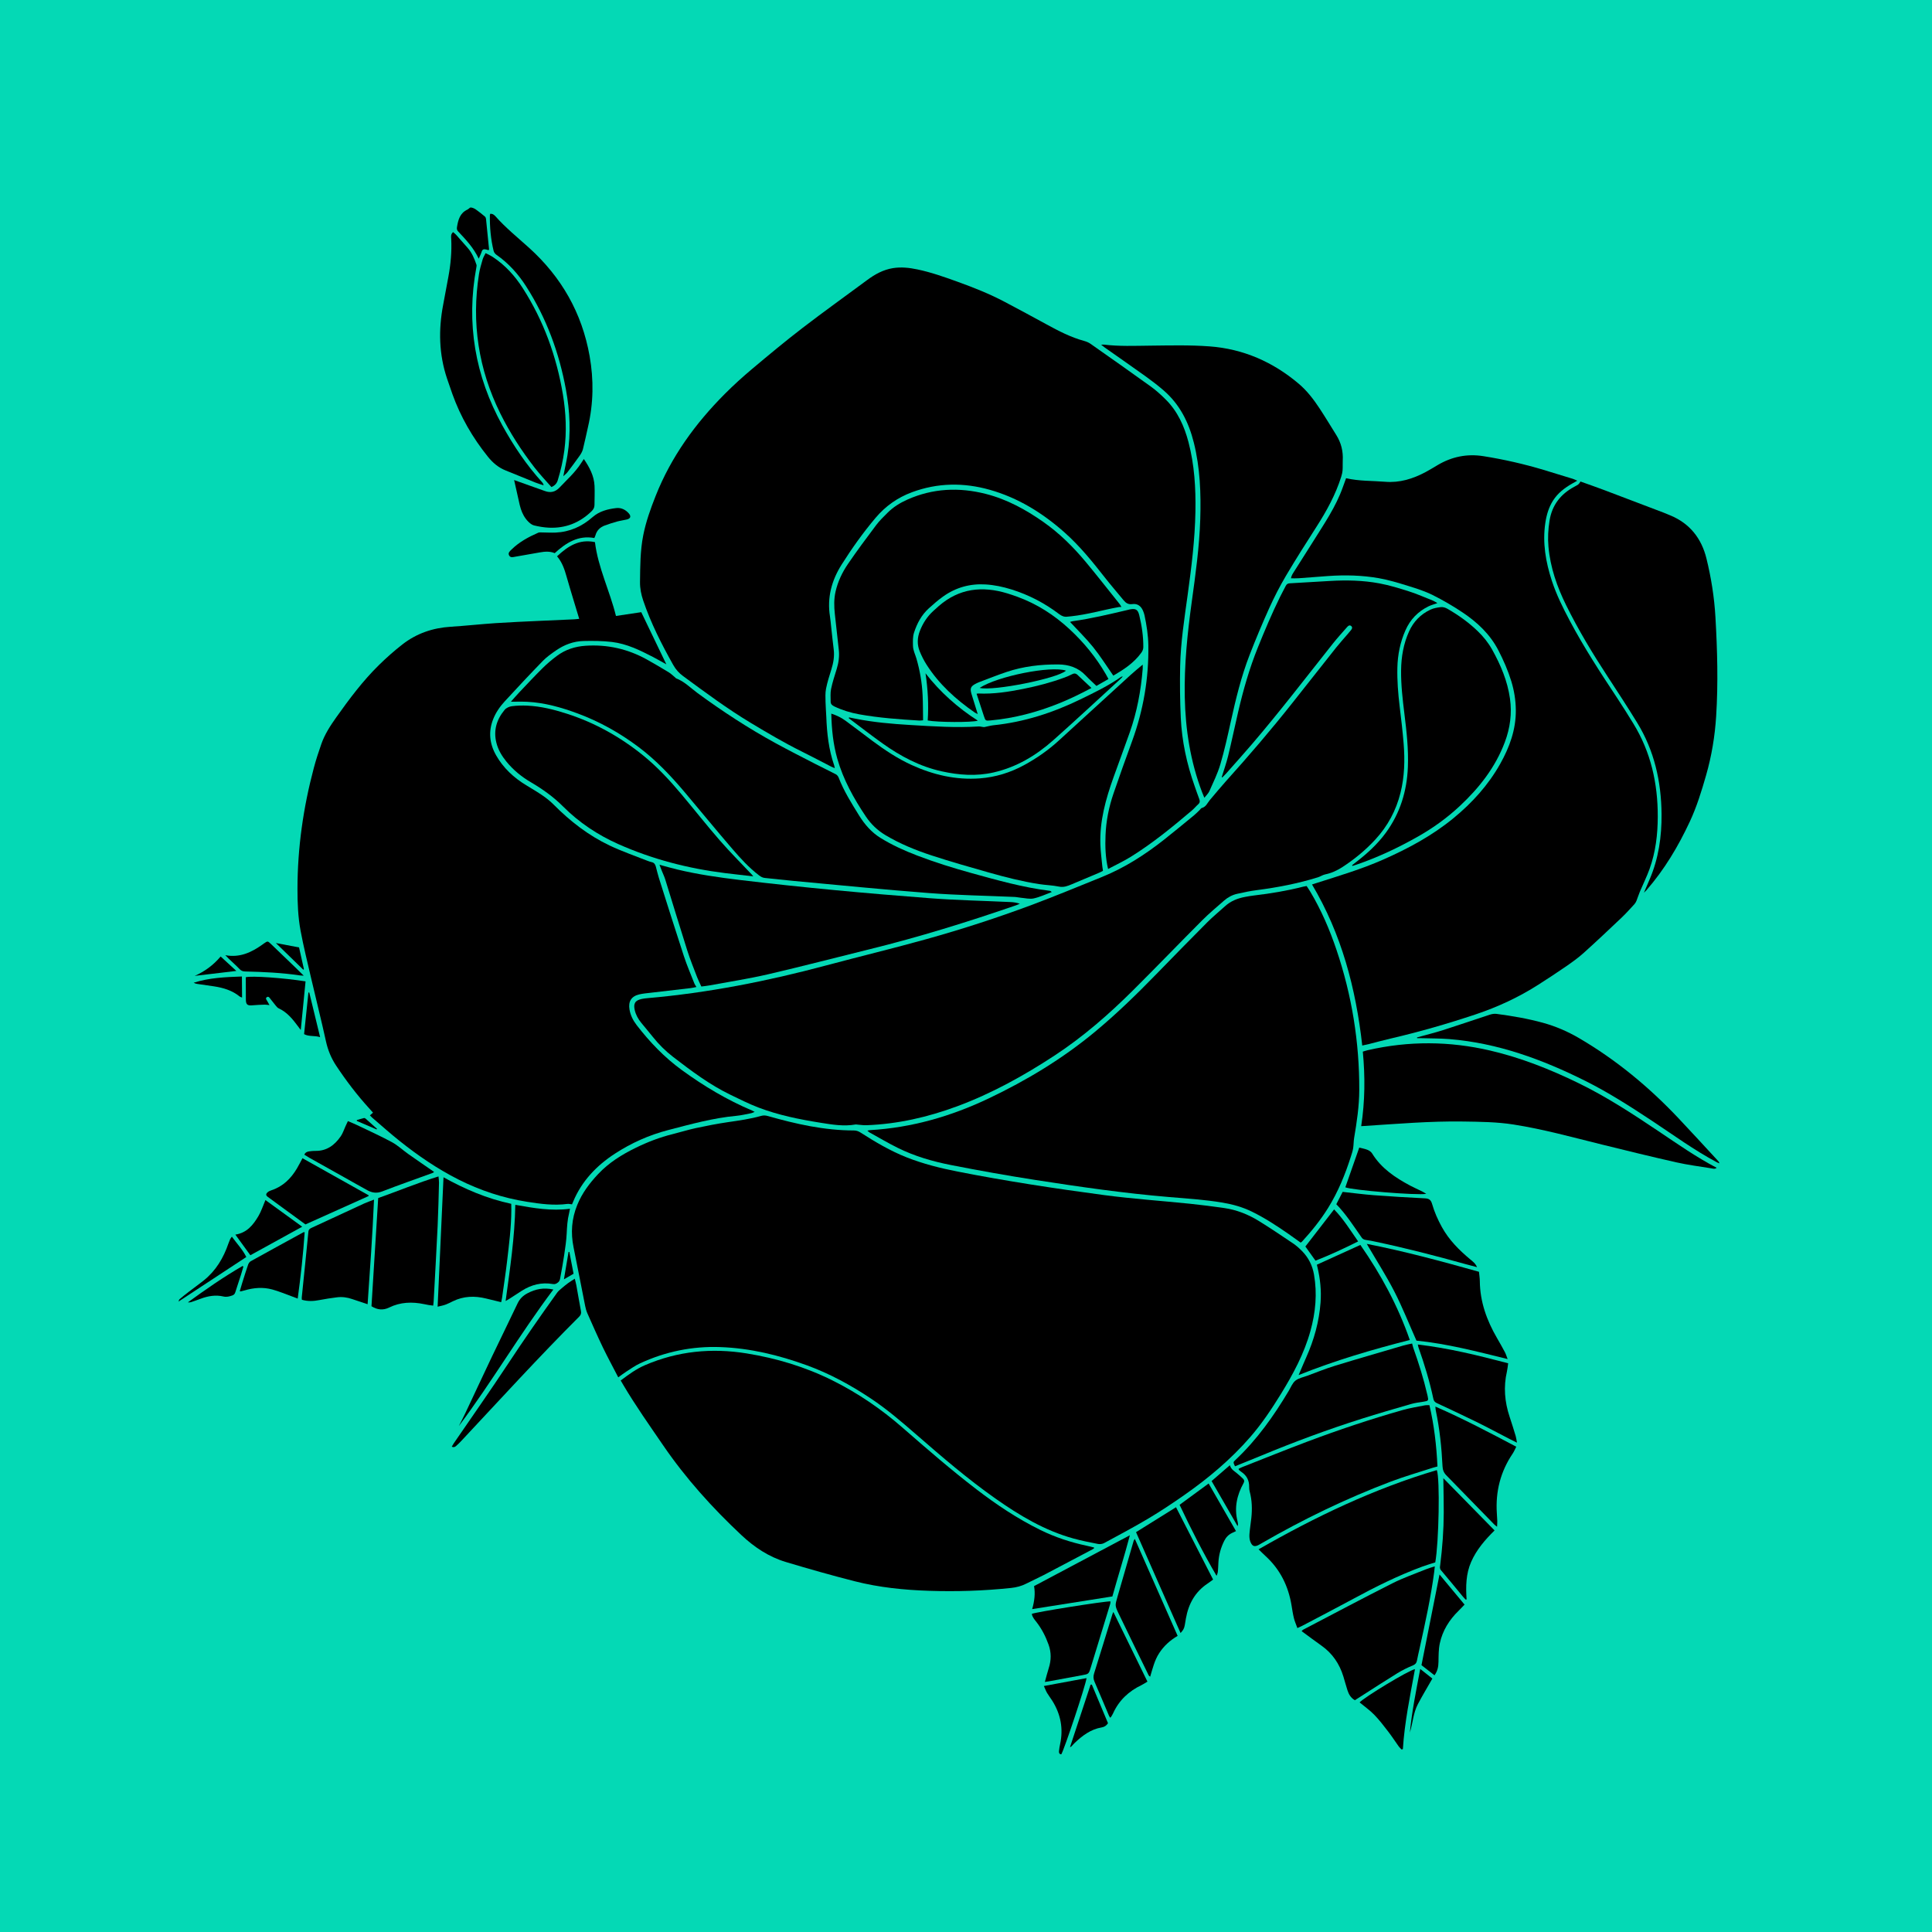 <?xml version="1.0" encoding="utf-8"?>
<!-- Generator: Adobe Illustrator 27.5.0, SVG Export Plug-In . SVG Version: 6.00 Build 0)  -->
<svg version="1.1" xmlns="http://www.w3.org/2000/svg" xmlns:xlink="http://www.w3.org/1999/xlink" width="100" height="100" x="0px" y="0px"
	 viewBox="0 0 500 500" style="enable-background:new 0 0 500 500;" xml:space="preserve">
<g id="BACKGROUND">
	<rect style="fill:#04d9b5;" width="500" height="500"/>
</g>
<g id="OBJECTS">
	<g>
		<path style="fill:#04d9b5;" d="M445.827,302.532l-0.213-1.727c-0.071-0.572-0.338-0.918-0.533-1.129
			c-1.044-1.128-2.086-2.258-3.127-3.388c-2.384-2.588-4.85-5.264-7.312-7.865c-7.964-8.413-16.641-15.395-25.79-20.751
			c-1.505-0.881-3.056-1.666-4.609-2.332h0c-1.633-0.7-3.32-1.292-5.015-1.759c-3.433-0.945-7.124-1.656-11.929-2.3
			c3.912-1.633,7.573-3.538,11.071-5.776c1.987-1.271,4.598-2.958,7.177-4.743c1.444-0.999,3.112-2.18,4.628-3.543
			c3.309-2.976,6.552-6.037,9.86-9.173c0.944-0.895,1.826-1.859,2.679-2.791l0.645-0.703c0.297-0.322,0.553-0.732,0.738-1.186
			c0.019-0.048,0.035-0.097,0.054-0.145l1.653-1.625c0.119-0.117,0.216-0.21,0.299-0.289c0.174-0.167,0.294-0.283,0.404-0.409
			c4.305-4.931,8.025-10.808,11.371-17.967c1.883-4.028,3.143-8.208,4.273-12.145c1.421-4.951,2.311-10.178,2.648-15.536
			c0.471-7.495,0.412-15.45-0.191-25.794c-0.292-5.019-1.084-10.177-2.355-15.33c-1.381-5.605-4.642-9.545-9.691-11.71l-0.25-0.105
			c-0.19-0.079-0.38-0.159-0.57-0.239c-0.403-0.17-0.807-0.34-1.216-0.496l-2.45-0.934c-4.299-1.638-8.598-3.277-12.903-4.898
			c-1.41-0.531-2.847-1.042-4.237-1.536c-0.638-0.227-1.276-0.453-1.911-0.682l-0.779-0.28l-0.043,0.072
			c-0.138-0.06-0.267-0.118-0.379-0.169c-0.119-0.054-0.227-0.103-0.33-0.148c-0.158-0.068-0.307-0.125-0.458-0.172l-0.493-0.153
			c-2.336-0.723-4.752-1.471-7.138-2.184c-5.115-1.527-10.383-2.727-15.657-3.567c-4.412-0.703-8.636,0.118-12.553,2.44
			l-0.665,0.396c-0.778,0.465-1.583,0.946-2.384,1.374c-3.566,1.906-6.724,2.67-9.939,2.402c-1.068-0.089-2.149-0.136-3.194-0.181
			c-2.229-0.097-4.535-0.197-6.754-0.716l-0.283-0.066c0.069-0.334,0.118-0.658,0.142-0.967c0.038-0.486,0.034-0.961,0.03-1.421
			c-0.003-0.382-0.007-0.742,0.013-1.095c0.147-2.602-0.462-5.013-1.812-7.168c-0.45-0.719-0.896-1.442-1.343-2.164
			c-0.978-1.584-1.99-3.222-3.037-4.807c-1.291-1.955-3.088-4.465-5.547-6.548c-3.398-2.877-7.057-5.167-10.877-6.805
			c-4.031-1.729-8.332-2.772-12.785-3.102c-4.454-0.33-8.989-0.272-13.375-0.216l-2.157,0.026c-0.66,0.007-1.32,0.017-1.98,0.028
			c-3.214,0.051-6.538,0.104-9.764-0.29c-0.221-0.027-0.41-0.011-0.61,0.006c-0.082,0.007-0.177,0.015-0.289,0.021l-1.904,0.096
			l-0.23-0.162c-0.299-0.21-0.639-0.397-1.009-0.556c-0.291-0.125-0.599-0.231-0.917-0.317c-1.253-0.339-2.529-0.79-3.899-1.378
			c-2.011-0.863-3.975-1.918-5.658-2.84c-3.261-1.786-6.796-3.687-10.806-5.811c-1.671-0.885-3.439-1.725-5.404-2.568
			c-2.041-0.875-4.293-1.752-7.087-2.76c-3.608-1.301-6.878-2.438-10.365-3.171c-2.666-0.561-4.746-0.665-6.744-0.339
			c-2.336,0.382-4.58,1.416-7.061,3.255c-1.862,1.379-3.731,2.748-5.601,4.117c-3.672,2.688-7.468,5.467-11.142,8.289
			c-4.55,3.495-8.941,7.156-13.048,10.607c-2.597,2.182-5.01,4.388-7.172,6.556c-8.413,8.441-14.34,17.187-18.121,26.738
			c-1.263,3.19-2.533,6.655-3.266,10.37c-0.751,3.803-0.797,7.664-0.842,11.399l-0.011,0.866c-0.021,1.635,0.265,3.307,0.875,5.112
			c0.19,0.563,0.397,1.117,0.601,1.672l-0.304,0.045l-5.655,0.846c-0.619-2.321-1.399-4.585-2.155-6.783
			c-1.318-3.829-2.563-7.445-3.033-11.322l-0.086-0.709l-0.07-0.015c0.011-0.024,0.024-0.054,0.034-0.076
			c0.081-0.175,0.157-0.34,0.212-0.542c0.251-0.928,0.842-1.55,1.805-1.902c1.093-0.4,2.102-0.726,3.087-0.997
			c0.417-0.115,0.853-0.195,1.314-0.281c0.398-0.074,0.809-0.15,1.221-0.251c1.037-0.256,1.419-0.829,1.557-1.265
			c0.138-0.435,0.156-1.122-0.541-1.924c-0.543-0.626-1.171-1.094-1.865-1.392c-0.728-0.312-1.496-0.423-2.283-0.33
			c-1.407,0.166-3.091,0.477-4.697,1.284c0.12-0.308,0.199-0.659,0.201-1.065c0.002-0.541,0.012-1.083,0.023-1.624
			c0.022-1.113,0.044-2.264-0.011-3.409c-0.145-2.988-1.568-5.445-2.941-7.454l-0.488-0.714c0.176-0.35,0.311-0.689,0.395-1.019
			c0.311-1.222,0.584-2.467,0.848-3.671c0.157-0.716,0.314-1.432,0.48-2.147c1.404-6.061,1.545-12.353,0.42-18.701
			c-1.981-11.175-7.36-20.794-15.987-28.59c-0.747-0.675-1.503-1.339-2.26-2.003c-2.165-1.901-4.404-3.866-6.335-6.044
			c-0.303-0.342-0.601-0.588-0.91-0.753c-0.044-0.023-0.089-0.045-0.134-0.064c-0.252-0.108-0.497-0.146-0.676-0.173
			c-0.049-0.008-0.098-0.014-0.143-0.024l-0.808-0.178l-0.326,0.76c-0.018,0.042-0.035,0.075-0.049,0.102
			c-0.011,0.021-0.025,0.059-0.037,0.086c-0.721-0.597-1.436-1.178-2.195-1.705c-0.24-0.167-0.495-0.309-0.756-0.421
			c-0.35-0.15-0.697-0.241-1.031-0.268c-0.57-0.047-0.974,0.296-1.215,0.502c-0.05,0.043-0.099,0.09-0.152,0.123
			c-2.423,1.1-2.969,3.319-3.288,5.311c-0.007,0.042-0.003,0.078-0.008,0.119l-0.036-0.031l-0.656,0.601
			c-0.921,0.843-0.853,1.808-0.812,2.384l0.012,0.183c0.148,2.987-0.083,6.086-0.705,9.475c-0.451,2.454-0.904,4.908-1.372,7.359
			c-1.344,7.044-1.005,13.436,1.037,19.539c0.511,1.526,0.971,2.858,1.407,4.071c2.092,5.821,5.231,11.362,9.331,16.47
			c1.424,1.774,2.983,3.008,4.766,3.773c0.098,0.042,0.197,0.083,0.297,0.122c0.423,0.167,0.842,0.343,1.264,0.513l0.278,1.237
			l0.374,1.668c0.361,1.611,0.714,3.184,1.071,4.757c0.082,0.36,0.183,0.725,0.309,1.117c0.484,1.496,1.178,2.693,2.122,3.658
			c0.54,0.552,1.051,0.927,1.563,1.146c0.153,0.065,0.307,0.117,0.458,0.154c0.207,0.05,0.406,0.09,0.608,0.134
			c-2.237,0.998-4.765,2.308-6.91,4.423l-0.107,0.104c-0.41,0.394-1.369,1.317-0.696,2.593c0.209,0.397,0.508,0.68,0.889,0.844
			c0.577,0.247,1.155,0.132,1.577,0.048l0.193-0.037c1.594-0.278,3.187-0.558,4.78-0.839l1.55-0.273
			c1.139-0.2,2.096-0.252,2.998,0.036l0.543,0.636c1.218,1.426,1.76,3.1,2.252,4.834c0.448,1.581,0.928,3.177,1.392,4.721
			l0.369,1.228c0.334,1.116,0.673,2.23,1.027,3.393l0.147,0.484c-0.028,0.002-0.056,0.003-0.084,0.005
			c-1.234,0.056-2.469,0.11-3.704,0.163c-1.738,0.075-3.475,0.15-5.212,0.234l-2.619,0.123c-2.885,0.133-5.868,0.271-8.804,0.468
			c-1.868,0.125-3.759,0.292-5.589,0.453c-1.976,0.174-4.019,0.354-6.026,0.481c-4.96,0.314-9.33,1.914-12.989,4.756
			c-2.054,1.596-4.126,3.413-6.158,5.403c-4.46,4.368-8.138,9.39-11.234,13.754c-1.504,2.119-3.023,4.443-3.947,7.079
			c-0.858,2.446-1.488,4.453-1.983,6.315c-2.812,10.581-4.244,21.187-4.255,31.524c-0.003,3.25,0.09,7.094,0.81,10.968
			c0.197,1.059,0.414,2.119,0.639,3.177l-5.853-1.11l-3.268-0.619l0.354,0.344c-0.298,0.118-0.581,0.308-0.871,0.506
			c-0.105,0.072-0.208,0.147-0.31,0.223l-0.185,0.135c-2.426,1.719-5.174,3.219-8.811,2.562l-3.083-0.557l1.055,1.079l-0.125,0.149
			c-1.746,2.075-3.824,3.628-6.352,4.749l-6.072,2.692l4.636-0.552l-0.874,0.281l1.943,1.128c0.119,0.069,0.238,0.129,0.357,0.18
			c0.275,0.118,0.566,0.199,0.891,0.247c0.613,0.091,1.226,0.178,1.84,0.264c0.836,0.118,1.673,0.236,2.507,0.365
			c1.559,0.241,2.789,0.569,3.869,1.033c0.87,0.373,1.628,0.828,2.315,1.39c0.12,0.098,0.252,0.176,0.415,0.246
			c0.068,0.029,0.144,0.057,0.227,0.088c0.063,0.023,0.134,0.048,0.212,0.082l0.409,0.175c0.067,0.592,0.299,1.379,1.148,1.743
			c0.404,0.173,0.89,0.223,1.574,0.162c1.071-0.096,2.179-0.137,3.133-0.169c0.167-0.005,0.37,0.021,0.627,0.055
			c0.154,0.02,0.32,0.042,0.501,0.06l1.243,0.125c0.211,0.232,0.467,0.466,0.804,0.62c1.959,0.894,3.296,2.553,4.605,4.318
			c0.117,0.158,0.235,0.315,0.402,0.536l0.34,0.451l0.614,0.817l-0.022,0.211l0.305,0.165l0.646,0.858l0.051-0.515
			c0.773,0.316,1.527,0.371,2.257,0.42c0.577,0.039,1.121,0.075,1.652,0.243l0.818,0.258c0.004,0.02,0.009,0.04,0.014,0.06
			c0.543,2.474,1.454,4.652,2.785,6.659c2.789,4.205,5.627,7.873,8.679,11.214c0.094,0.103,0.188,0.207,0.282,0.312l-0.047,0.041
			l-0.548,0.482c-0.197-0.04-0.392-0.054-0.576-0.009c-0.481,0.117-0.953,0.257-1.409,0.391l-0.476,0.139l-0.758,0.219l0.022,0.47
			c-0.031-0.013-0.059-0.025-0.09-0.038c-0.258-0.107-0.526-0.219-0.81-0.341l-0.891-0.382l-0.409,0.879l-0.205,0.439l-0.428,0.919
			c-0.131,0.284-0.251,0.576-0.371,0.868c-0.234,0.57-0.454,1.109-0.755,1.546c-1.612,2.338-3.443,3.404-5.761,3.356
			c-0.568-0.012-1.122,0.052-1.688,0.125c-0.372,0.048-1.503,0.193-2.076,1.433l-0.125,0.27l-0.32,0.594
			c-0.171,0.318-0.331,0.622-0.485,0.917c-0.311,0.592-0.604,1.152-0.917,1.679c-1.599,2.698-3.586,4.409-6.075,5.229
			c-0.534,0.176-0.949,0.393-1.27,0.664c-0.518,0.436-0.771,0.922-0.754,1.442c0.005,0.158,0.044,0.31,0.098,0.457l-0.222,0.517
			c-0.208,0.485-0.396,0.962-0.579,1.428c-0.37,0.942-0.72,1.832-1.181,2.611c-1.371,2.315-2.789,3.935-5.256,4.314l-0.561,0.086
			l-0.218-0.299l-0.258,0.373l-0.584,0.09l0.268,0.368l-0.227,0.328c-0.073,0.106-0.137,0.192-0.191,0.265
			c-0.126,0.171-0.245,0.332-0.34,0.541c-0.178,0.393-0.338,0.795-0.473,1.193c-1.343,3.934-3.322,6.913-6.049,9.106
			c-0.754,0.606-1.553,1.199-2.325,1.773c-0.513,0.381-1.027,0.762-1.533,1.151c-0.814,0.625-1.633,1.282-2.434,1.954
			c-0.303,0.254-0.409,0.572-0.487,0.805c-0.019,0.059-0.04,0.124-0.07,0.193l-1.311,3.056l2.563-1.684l1.976,0.223
			c0.476,0.054,0.921,0.008,1.361-0.14c0.81-0.272,1.611-0.557,2.383-0.847c2.03-0.762,3.731-0.939,5.353-0.556
			c1.068,0.253,2.018-0.001,2.885-0.313c0.561-0.202,0.964-0.583,1.219-1.117l0.006,0.002l0.083,0.033
			c0.112,0.048,0.375,0.16,0.717,0.076l0.19-0.046c0.297-0.071,0.594-0.143,0.886-0.23c2.403-0.714,4.566-0.79,6.612-0.232
			c1.177,0.321,2.312,0.753,3.514,1.21c0.518,0.197,1.037,0.395,1.558,0.582c0.282,0.101,0.561,0.209,0.882,0.332l0.535,0.204
			l1.176,0.446l0.014-0.106c1.519,0.427,3.09,0.459,4.943,0.096c1.323-0.259,2.755-0.484,4.506-0.708
			c1.146-0.146,2.297-0.009,3.52,0.419c0.873,0.306,1.751,0.594,2.68,0.9l1.29,0.426l0.284,0.095l0,0.006l0.501,0.316
			c0.329,0.207,0.662,0.384,0.991,0.525c1.516,0.65,3.046,0.605,4.549-0.133c2.455-1.206,5.207-1.468,8.413-0.8l0.054,0.011
			c0.384,0.08,0.768,0.16,1.154,0.223c0.274,0.045,0.55,0.08,0.839,0.116l0.375,0.048l0.239,0.031l-0.025,0.545l1.302-0.325
			c0.219-0.055,0.432-0.103,0.64-0.15c0.499-0.113,0.971-0.219,1.452-0.392c0.615-0.222,1.189-0.506,1.744-0.78l0.304-0.15
			c2.365-1.159,4.949-1.371,7.9-0.647c0.863,0.212,1.726,0.42,2.636,0.64l1.297,0.314l0.198,0.048l-0.077,0.569l0.714-0.415
			l0.17,0.041l0.033-0.159l0.85-0.495l0.393-0.225c0.225-0.128,0.39-0.223,0.549-0.326c0.36-0.232,0.719-0.466,1.078-0.701
			c-0.112,0.188-0.232,0.369-0.329,0.574c-1.164,2.456-2.37,4.944-3.537,7.35c-1.046,2.157-2.092,4.314-3.123,6.478
			c-1.355,2.845-2.693,5.698-4.031,8.551c-0.936,1.996-1.872,3.993-2.815,5.986c-0.362,0.766-0.759,1.541-1.143,2.29
			c-0.183,0.356-0.365,0.713-0.546,1.071l1.228,0.761c-0.813,1.179-1.628,2.357-2.437,3.539c-0.146,0.213-0.276,0.437-0.411,0.673
			c-0.056,0.097-0.113,0.197-0.174,0.299l-0.56,0.939l0.986,0.474l0.099,0.045c0.775,0.332,1.507,0.19,2.175-0.424
			c0.404-0.371,0.879-0.816,1.33-1.297c2.307-2.464,4.606-4.935,6.905-7.405c7.637-8.208,15.533-16.695,23.595-24.749
			c0.294-0.293,0.488-0.604,0.619-0.932l0.33,0.744c1.142,2.577,2.322,5.242,3.569,7.831c0.859,1.785,1.765,3.51,2.723,5.337
			c0.424,0.808,0.854,1.627,1.287,2.466l0.53,1.027l0.155-0.111l0.198,0.34c0.154,0.265,0.299,0.515,0.447,0.765
			c2.64,4.474,5.62,8.806,8.502,12.995c0.607,0.882,1.214,1.765,1.819,2.649c5.498,8.043,12.176,15.708,20.417,23.434
			c2.997,2.81,6.003,4.84,9.19,6.207c0.885,0.38,1.796,0.711,2.707,0.985c6.544,1.967,12.402,3.604,17.908,5.004
			c5.703,1.45,11.869,2.243,19.403,2.494c7.238,0.242,14.438-0.009,21.398-0.746c1.604-0.17,3.018-0.579,4.322-1.25
			c0.157-0.081,0.32-0.156,0.48-0.236l0.036,0.196c0.294,1.605,0.147,3.352-0.463,5.499l-0.428,1.505l0.282-0.045l0.029,0.191
			c0.15,1.004,0.71,1.708,1.204,2.329l0.203,0.258c1.236,1.6,2.209,3.422,2.977,5.57c0.63,1.764,0.642,3.536,0.037,5.416
			c-0.254,0.789-0.468,1.583-0.694,2.424c-0.104,0.389-0.212,0.789-0.329,1.206l-0.128,0.459l-0.608,0.113l0.358,0.783l-0.038,0.137
			l0.094-0.014l0.119,0.26c0.114,0.25,0.212,0.476,0.302,0.685c0.196,0.453,0.365,0.845,0.594,1.231
			c0.243,0.409,0.51,0.791,0.768,1.16c0.194,0.277,0.388,0.555,0.568,0.841c2.097,3.334,2.717,6.781,1.895,10.536
			c-0.135,0.615-0.235,1.244-0.299,1.871c-0.124,1.215,0.608,1.666,0.928,1.803c0.177,0.076,0.374,0.122,0.585,0.138l0.616,0.046
			l0.317-0.53c0.086-0.145,0.211-0.416,0.365-0.786l1.452-0.674c0.055-0.026,0.098-0.043,0.133-0.057
			c0.125-0.051,0.315-0.128,0.492-0.311c0.125-0.129,0.246-0.262,0.368-0.396c0.162-0.178,0.323-0.356,0.497-0.521
			c1.771-1.682,3.779-3.3,6.458-3.75c0.987-0.166,1.742-0.664,2.306-1.522l0.292-0.445l-0.159-0.379l0.405-0.51l0.104-0.127
			c0.082-0.098,0.167-0.199,0.248-0.336l0.086-0.144c0.145-0.242,0.294-0.493,0.424-0.778c1.381-3.028,3.627-5.251,6.868-6.796
			c0.38-0.181,0.722-0.394,1.084-0.62c0.166-0.103,0.34-0.212,0.528-0.324l0.639-0.379l0.057,0.051l0.031-0.103l0.067-0.04
			l-0.034-0.069l0.39-1.297c0.104-0.346,0.204-0.691,0.303-1.033c0.502-1.731,0.977-3.366,1.896-4.784
			c1.081-1.669,2.511-3.012,4.355-4.108l0.054,0.122l0.325-0.35l0.497-0.29l-0.074-0.167l0.285-0.307
			c0.842-0.908,1.143-1.478,1.345-2.541c0.064-0.337,0.119-0.675,0.174-1.014c0.041-0.251,0.081-0.503,0.126-0.754
			c0.669-3.742,2.365-6.474,5.187-8.353c0.356-0.237,0.692-0.488,1.017-0.731c0.144-0.107,0.287-0.214,0.43-0.319l0.125-0.091
			l0.233,0.399l0.831-1.633c0.265-0.521,0.418-1.042,0.466-1.593c0.045-0.514,0.069-1.03,0.092-1.546
			c0.011-0.247,0.022-0.494,0.036-0.741c0.1-1.793,0.562-3.492,1.414-5.193c0.371-0.74,0.894-1.259,1.599-1.586
			c0.187-0.086,0.373-0.174,0.6-0.281l0.365-0.172l0.079-0.037l0.363,0.629l0.182-0.886l0.358-0.168l-0.238-0.413l0.229-1.11
			c0.024-0.119,0.044-0.201,0.059-0.261c0.035-0.146,0.074-0.31,0.053-0.522l-0.01-0.106c-0.022-0.226-0.046-0.482-0.117-0.753
			c-0.72-2.76-0.371-5.521,1.042-8.411c0.015,0.395,0.059,0.786,0.155,1.144c0.522,1.954,0.652,4.075,0.396,6.483
			c-0.058,0.545-0.13,1.089-0.202,1.633c-0.109,0.823-0.222,1.675-0.286,2.53c-0.069,0.927,0.025,1.736,0.28,2.404
			c0.212,0.554,0.584,1.33,1.365,1.665c0.139,0.06,0.277,0.094,0.415,0.119l0.599,0.582c0.218,0.211,0.422,0.413,0.62,0.608
			c0.418,0.412,0.803,0.792,1.202,1.156c3.5,3.193,5.601,7.189,6.424,12.217l0.081,0.498c0.151,0.935,0.306,1.902,0.542,2.853
			c0.155,0.627,0.379,1.211,0.616,1.828c0.103,0.27,0.21,0.548,0.315,0.842l0.368,1.029l0.467-0.215l0.612,0.448
			c0.543,0.398,1.079,0.794,1.611,1.187c1.207,0.892,2.348,1.735,3.535,2.573c2.577,1.818,4.309,4.261,5.295,7.468
			c0.153,0.499,0.297,1,0.441,1.502c0.192,0.671,0.392,1.365,0.613,2.048c0.329,1.016,0.894,2.293,2.363,3.156l0.527,0.31
			l0.213-0.135l0.36,0.299c0.396,0.329,0.802,0.649,1.208,0.969c0.902,0.711,1.755,1.382,2.503,2.153
			c1.194,1.229,2.283,2.641,3.335,4.007l0.224,0.291c0.574,0.744,1.124,1.544,1.656,2.317c0.331,0.481,0.663,0.963,1.003,1.438
			c0.191,0.266,0.408,0.487,0.599,0.682c0.074,0.075,0.148,0.151,0.219,0.228l0.384,0.418l0.556-0.116l0.066-0.014l0.284-0.059
			l0.094-0.02l-0.41,4.235l2.878-9.2c0.302-0.966,0.504-1.945,0.699-2.891c0.315-1.528,0.612-2.97,1.293-4.267
			c0.802-1.528,1.656-2.997,2.56-4.553c0.395-0.681,0.793-1.365,1.189-2.059l0.23-0.403l0.258-0.354
			c1.047-1.438,1.204-2.902,1.224-4.016l0.009-0.61c0.019-1.357,0.039-2.759,0.313-4.032c0.625-2.902,2.164-5.563,4.574-7.91
			c0.369-0.359,0.724-0.733,1.084-1.112c0.16-0.169,0.322-0.339,0.486-0.509l0.622-0.645l-0.375-0.452l0.622-0.11l-0.061-0.897
			c-0.208-3.051-0.217-6.288,1.115-9.291c1.426-3.215,3.746-5.739,5.827-7.784l0.189-0.185l0.673,0.54l0.083-1.976
			c0.009-0.224,0.02-0.419,0.03-0.595c0.02-0.359,0.038-0.669,0.028-0.988c-0.016-0.533-0.052-1.066-0.088-1.599l-0.03-0.452
			c-0.353-5.445,0.975-10.427,3.945-14.806c0.276-0.407,0.475-0.824,0.685-1.265c0.091-0.191,0.186-0.39,0.291-0.594l0.012-0.024
			l0.622,0.311l-0.206-1.118l0.025-0.048l-0.037-0.02l-0.145-0.786c-0.044-0.239-0.078-0.452-0.109-0.648
			c-0.067-0.42-0.125-0.783-0.238-1.158c-0.615-2.029-1.103-3.577-1.585-5.021c-1.295-3.882-1.514-7.539-0.671-11.18
			c0.112-0.483,0.172-0.961,0.235-1.467c0.027-0.214,0.056-0.441,0.09-0.676l0.51,0.125l-0.385-0.988l0.013-0.09l-0.054-0.014
			l-0.273-0.701c-0.091-0.233-0.168-0.449-0.241-0.651c-0.158-0.439-0.307-0.853-0.52-1.255c-0.714-1.347-1.471-2.667-2.051-3.666
			c-2.863-4.933-4.275-9.596-4.315-14.254c-0.005-0.586-0.073-1.163-0.138-1.721c-0.017-0.142-0.032-0.289-0.047-0.433l0.2,0.053
			l-0.257-0.595l-0.045-0.481l-0.184-0.052l-0.328-0.76c-0.482-1.117-1.226-1.725-1.824-2.213l-0.21-0.172
			c-2.283-1.903-5.153-4.54-7.1-8.063c-1.115-2.018-1.92-3.916-2.46-5.801c-0.141-0.49-0.394-1.135-0.978-1.594l1.311-0.245
			l-2.29-1.355c-0.138-0.082-0.263-0.159-0.381-0.231c-0.255-0.157-0.497-0.305-0.76-0.436c-0.404-0.2-0.813-0.393-1.221-0.585
			c-0.615-0.289-1.251-0.589-1.849-0.908c-3.531-1.882-7.121-4.15-9.465-7.972c-0.457-0.745-1.269-1.152-1.597-1.293l-0.065-0.027
			c-0.552-0.225-1.109-0.352-1.648-0.475c-0.206-0.047-0.412-0.094-0.615-0.146l-0.703-0.182c0.027-0.417,0.054-0.815,0.118-1.193
			c0.12-0.716,0.239-1.443,0.355-2.176l0.543-0.033l0.378-0.023l0.421-0.026c1.557-0.099,3.114-0.206,4.671-0.311
			c6.851-0.466,13.935-0.948,20.911-0.84l0.652,0.01c4,0.061,8.137,0.124,12.137,0.748c6.169,0.963,12.335,2.524,18.297,4.033
			c1.525,0.386,3.05,0.772,4.577,1.149c6.509,1.607,12.877,3.168,19.218,4.598c2.261,0.51,4.579,0.864,6.821,1.207
			c0.794,0.121,1.587,0.243,2.379,0.371c0.047,0.008,0.094,0.018,0.143,0.028c0.389,0.08,1.197,0.247,1.969-0.402l0.67-0.563
			L445.827,302.532z M62.97,326.653l0.041-0.027c-0.006,0.014-0.012,0.028-0.018,0.042L62.97,326.653z M98.268,292.399
			c0.455,0.393,0.909,0.786,1.372,1.18c-0.565-0.286-1.122-0.58-1.69-0.857l0.007-0.007L98.268,292.399z M146.961,322.849
			l-0.02,0.001c0.027-0.192,0.051-0.385,0.077-0.578c0.034,0.19,0.057,0.378,0.096,0.57L146.961,322.849z M281.787,434.846
			l-0.055,0.002c0.009-0.038,0.017-0.073,0.025-0.109C281.765,434.775,281.777,434.811,281.787,434.846z M79.584,255.708
			l-0.027,0.003l0.069-0.702c0.053,0.226,0.107,0.451,0.161,0.677L79.584,255.708z"/>
		<g>
			<path d="M160.004,356.453c-1.397-2.706-2.762-5.211-3.998-7.778c-1.393-2.895-2.684-5.839-3.987-8.777
				c-0.27-0.609-0.451-1.27-0.582-1.925c-1.011-5.055-1.975-10.12-3.002-15.172c-0.763-3.757-0.504-7.374,0.957-10.957
				c1.254-3.076,3.164-5.62,5.422-8.014c2.778-2.947,6.096-5.004,9.689-6.766c3.082-1.511,6.246-2.728,9.572-3.552
				c2.002-0.496,3.974-1.125,5.989-1.557c2.75-0.589,5.516-1.133,8.297-1.539c2.907-0.424,5.813-0.823,8.645-1.628
				c0.597-0.17,1.136-0.126,1.735,0.045c7.263,2.071,14.602,3.717,22.212,3.731c0.658,0.001,1.194,0.18,1.761,0.543
				c3.81,2.442,7.707,4.754,11.926,6.417c4.25,1.675,8.67,2.787,13.159,3.67c12.531,2.466,25.152,4.385,37.804,6.074
				c7.421,0.991,14.907,1.494,22.36,2.26c2.956,0.304,5.906,0.685,8.847,1.107c3.225,0.463,6.218,1.648,8.972,3.349
				c3,1.854,5.927,3.827,8.85,5.8c0.848,0.572,1.628,1.271,2.346,2.004c1.653,1.686,2.67,3.704,3.082,6.051
				c0.868,4.943,0.416,9.779-0.914,14.591c-1.625,5.881-4.471,11.171-7.642,16.319c-2.394,3.887-4.922,7.677-7.92,11.132
				c-5.022,5.788-10.85,10.672-17.106,15.05c-3.02,2.114-6.098,4.162-9.263,6.049c-3.746,2.232-7.606,4.275-11.442,6.352
				c-0.448,0.243-1.086,0.341-1.586,0.245c-2.138-0.413-4.281-0.836-6.379-1.414c-7.451-2.055-13.973-5.963-20.222-10.364
				c-7.141-5.029-13.758-10.715-20.34-16.44c-3.83-3.331-7.673-6.638-11.914-9.456c-5.206-3.46-10.661-6.439-16.544-8.573
				c-7.231-2.622-14.649-4.43-22.374-4.707c-7.264-0.261-14.206,1.168-20.797,4.221c-1.214,0.562-2.323,1.357-3.458,2.078
				C161.494,355.345,160.872,355.833,160.004,356.453z"/>
			<path d="M149.899,160.152c-0.54-1.78-1.038-3.407-1.526-5.036c-0.592-1.976-1.194-3.949-1.757-5.934
				c-0.521-1.839-1.112-3.641-2.453-5.211c2.8-2.608,5.714-4.54,9.81-3.669c0.8,6.601,3.829,12.585,5.437,19.107
				c2.284-0.342,4.43-0.663,6.547-0.979c2.108,4.383,4.26,8.857,6.494,13.501c-1.252-0.692-2.364-1.341-3.505-1.932
				c-3.356-1.736-6.768-3.404-10.563-3.856c-2.428-0.289-4.904-0.311-7.354-0.252c-2.591,0.062-4.985,0.956-7.117,2.432
				c-1.203,0.832-2.426,1.689-3.439,2.731c-3.342,3.439-6.62,6.942-9.864,10.474c-1.234,1.343-2.283,2.849-2.967,4.568
				c-1.294,3.252-0.949,6.395,0.753,9.386c1.865,3.28,4.551,5.768,7.758,7.721c1.456,0.887,2.931,1.751,4.332,2.719
				c1.005,0.695,1.974,1.476,2.834,2.342c4.255,4.286,8.979,7.952,14.435,10.548c3.18,1.513,6.533,2.662,9.812,3.966
				c0.368,0.146,0.75,0.267,1.135,0.355c0.639,0.145,0.884,0.618,1.036,1.173c0.261,0.952,0.472,1.919,0.77,2.859
				c2.145,6.768,4.269,13.543,6.483,20.288c0.79,2.408,1.805,4.743,2.729,7.107c0.1,0.255,0.279,0.478,0.518,0.879
				c-0.64,0.123-1.046,0.228-1.458,0.277c-3.466,0.409-6.934,0.802-10.4,1.211c-0.984,0.116-1.981,0.193-2.94,0.421
				c-2.043,0.487-2.875,1.809-2.527,3.894c0.254,1.521,0.927,2.855,1.865,4.069c3.383,4.381,7.152,8.324,11.669,11.615
				c5.708,4.158,11.703,7.736,18.2,10.485c0.17,0.072,0.329,0.168,0.666,0.342c-0.405,0.16-0.632,0.291-0.875,0.338
				c-1.285,0.245-2.566,0.563-3.864,0.684c-6.039,0.558-11.845,2.175-17.683,3.695c-4.936,1.285-9.538,3.35-13.762,6.102
				c-4.71,3.067-8.554,7.055-10.775,12.372c-0.106,0.254-0.216,0.505-0.317,0.74c-0.444-0.045-0.834-0.16-1.202-0.111
				c-3.508,0.466-6.965-0.006-10.415-0.549c-6.242-0.982-12.17-2.935-17.808-5.786c-5.44-2.751-10.442-6.173-15.194-9.963
				c-2.385-1.903-4.661-3.942-6.982-5.925c-0.238-0.203-0.447-0.44-0.698-0.69c0.268-0.236,0.497-0.437,0.802-0.706
				c-0.339-0.379-0.646-0.728-0.959-1.072c-3.164-3.463-5.994-7.186-8.584-11.092c-1.283-1.934-2.138-4.027-2.642-6.321
				c-1.191-5.424-2.552-10.81-3.809-16.219c-0.961-4.133-1.989-8.257-2.764-12.427c-0.659-3.548-0.797-7.168-0.793-10.784
				c0.011-10.612,1.499-21.026,4.221-31.268c0.56-2.106,1.239-4.184,1.96-6.241c0.873-2.49,2.298-4.688,3.819-6.832
				c3.4-4.791,6.91-9.497,11.118-13.618c1.922-1.882,3.948-3.678,6.072-5.328c3.639-2.826,7.828-4.256,12.439-4.548
				c3.877-0.245,7.742-0.675,11.618-0.935c3.797-0.255,7.602-0.407,11.404-0.59c2.971-0.143,5.942-0.261,8.913-0.397
				C148.941,160.266,149.329,160.209,149.899,160.152z"/>
			<path d="M286.771,224.894c-0.714-3.055-0.771-5.899-0.66-8.76c0.143-3.676,0.865-7.249,2.044-10.715
				c1.558-4.581,3.205-9.132,4.857-13.68c2.903-7.99,4.314-16.223,4.179-24.726c-0.042-2.633-0.447-5.213-0.992-7.777
				c-0.09-0.423-0.241-0.841-0.416-1.238c-0.521-1.181-1.448-1.841-2.732-1.657c-1.021,0.146-1.66-0.261-2.248-0.975
				c-1.636-1.991-3.327-3.939-4.916-5.966c-3.208-4.094-6.479-8.134-10.38-11.598c-5.674-5.039-12.025-8.975-19.37-11.048
				c-6.735-1.901-13.459-1.831-20.111,0.63c-3.751,1.388-6.863,3.601-9.424,6.629c-3.231,3.821-6.131,7.893-8.799,12.118
				c-2.579,4.084-3.786,8.53-3.006,13.4c0.144,0.9,0.21,1.812,0.311,2.718c0.215,1.931,0.403,3.866,0.653,5.793
				c0.235,1.816-0.085,3.544-0.624,5.268c-0.508,1.625-1.032,3.257-1.36,4.923c-0.218,1.107-0.149,2.281-0.129,3.423
				c0.022,1.293,0.151,2.583,0.199,3.876c0.158,4.259,0.63,8.464,2.03,12.521c0.061,0.177,0.083,0.368,0.166,0.751
				c-0.411-0.176-0.686-0.275-0.944-0.408c-2.541-1.304-5.062-2.646-7.621-3.914c-4.519-2.238-8.853-4.799-13.172-7.394
				c-6.095-3.662-11.785-7.902-17.505-12.105c-1.091-0.802-1.909-1.722-2.564-2.885c-3.02-5.369-5.801-10.842-7.781-16.697
				c-0.528-1.563-0.844-3.136-0.822-4.778c0.053-4.043,0.045-8.086,0.834-12.084c0.695-3.523,1.899-6.872,3.215-10.196
				c4.009-10.129,10.265-18.741,17.899-26.4c2.264-2.271,4.651-4.434,7.106-6.497c4.28-3.596,8.582-7.175,13.014-10.58
				c5.503-4.227,11.153-8.263,16.729-12.396c2.001-1.483,4.131-2.663,6.628-3.071c2.151-0.352,4.27-0.113,6.377,0.33
				c3.504,0.737,6.874,1.922,10.231,3.133c4.219,1.522,8.391,3.168,12.363,5.271c3.61,1.912,7.211,3.842,10.793,5.804
				c3.137,1.718,6.298,3.365,9.777,4.306c0.563,0.152,1.137,0.393,1.612,0.726c5.223,3.668,10.448,7.335,15.623,11.071
				c1.375,0.993,2.645,2.155,3.85,3.352c3.075,3.053,4.796,6.873,5.883,10.991c1.562,5.917,1.915,11.963,1.805,18.056
				c-0.131,7.232-1.026,14.388-2.012,21.54c-0.844,6.126-1.809,12.25-1.939,18.444c-0.094,4.436-0.043,8.884,0.162,13.317
				c0.28,6.059,1.551,11.948,3.577,17.669c0.397,1.122,0.77,2.253,1.2,3.362c0.211,0.544,0.206,0.959-0.261,1.373
				c-0.563,0.498-1.039,1.097-1.611,1.583c-5.049,4.293-10.178,8.489-15.816,11.997
				C290.834,222.873,288.849,223.789,286.771,224.894z"/>
			<path d="M316.185,201.095c0.557-1.817,1.204-3.611,1.652-5.454c0.918-3.775,1.711-7.58,2.59-11.365
				c1.32-5.684,2.913-11.278,5.104-16.707c1.784-4.418,3.631-8.801,5.736-13.074c0.473-0.96,0.996-1.897,1.477-2.853
				c0.214-0.426,0.488-0.652,1.003-0.679c3.483-0.186,6.964-0.407,10.447-0.612c4.29-0.253,8.58-0.161,12.802,0.629
				c2.602,0.487,5.16,1.271,7.686,2.082c2.108,0.677,4.145,1.58,6.206,2.401c0.347,0.138,0.658,0.366,1.11,0.624
				c-0.913,0.328-1.681,0.523-2.375,0.868c-2.691,1.336-4.657,3.378-5.882,6.139c-1.372,3.092-2.023,6.332-2.102,9.7
				c-0.078,3.339,0.184,6.655,0.584,9.968c0.39,3.228,0.778,6.46,1.038,9.7c0.344,4.286,0.233,8.561-0.826,12.763
				c-1.147,4.551-3.297,8.562-6.479,12.018c-2.54,2.759-5.411,5.12-8.553,7.159c-1.377,0.894-2.836,1.565-4.462,1.894
				c-0.639,0.129-1.213,0.547-1.845,0.744c-5.167,1.61-10.457,2.629-15.82,3.323c-1.725,0.223-3.438,0.578-5.136,0.964
				c-1.251,0.284-2.383,0.898-3.35,1.746c-1.906,1.672-3.863,3.299-5.652,5.091c-5.966,5.977-11.821,12.066-17.807,18.024
				c-6.307,6.278-12.994,12.126-20.458,17.015c-7.951,5.209-16.242,9.797-25.179,13.109c-7.559,2.802-15.349,4.591-23.436,4.894
				c-0.818,0.031-1.643-0.109-2.464-0.169c-0.118-0.009-0.24-0.044-0.353-0.024c-3.062,0.541-6.085,0.034-9.084-0.446
				c-5.447-0.871-10.863-1.953-16.035-3.926c-2.476-0.945-4.858-2.144-7.25-3.297c-5.394-2.6-10.147-6.183-14.865-9.812
				c-1.956-1.505-3.699-3.232-5.241-5.165c-0.989-1.24-2.019-2.448-3.022-3.677c-0.787-0.965-1.383-2.033-1.671-3.254
				c-0.409-1.734,0.104-2.556,1.831-2.913c0.465-0.096,0.94-0.156,1.413-0.197c15.7-1.362,31.091-4.402,46.297-8.475
				c8.661-2.319,17.384-4.411,26.017-6.823c9.172-2.563,18.237-5.5,27.161-8.832c6.088-2.273,12.094-4.77,18.121-7.203
				c5.894-2.379,11.19-5.775,16.158-9.7c2.614-2.065,5.179-4.191,7.755-6.304c0.52-0.426,0.986-0.918,1.474-1.383
				c0.172-0.164,0.309-0.44,0.506-0.49c1.121-0.287,1.468-1.328,2.109-2.08c1.362-1.597,2.687-3.226,4.09-4.785
				c5.97-6.631,11.778-13.399,17.312-20.4c3.762-4.758,7.511-9.526,11.286-14.274c0.912-1.147,1.903-2.231,2.856-3.346
				c0.335-0.391,0.663-0.789,0.996-1.182c0.292-0.345,0.405-0.731,0.021-1.044c-0.399-0.324-0.756-0.057-1.026,0.252
				c-1.227,1.402-2.492,2.775-3.65,4.232c-6.955,8.753-13.75,17.635-21.026,26.129c-2.192,2.559-4.446,5.065-6.677,7.59
				c-0.307,0.348-0.649,0.666-0.974,0.997C316.276,201.169,316.23,201.132,316.185,201.095z"/>
			<path d="M352.55,270.582c-1.659-14.808-5.35-28.829-13.001-41.681c0.453-0.146,0.824-0.268,1.197-0.386
				c5.782-1.845,11.604-3.577,17.173-6.031c6.523-2.874,12.76-6.229,18.293-10.785c4.821-3.969,8.962-8.537,12.027-13.993
				c2.436-4.335,4.12-8.925,4.053-14.01c-0.033-2.52-0.427-4.974-1.166-7.378c-0.854-2.777-2.011-5.423-3.344-8.005
				c-2.14-4.143-5.413-7.226-9.2-9.769c-2.497-1.676-5.116-3.204-7.805-4.547c-2.008-1.003-4.188-1.693-6.342-2.36
				c-2.496-0.773-5.016-1.547-7.582-2c-4.346-0.767-8.754-0.868-13.161-0.559c-2.532,0.178-5.061,0.393-7.593,0.572
				c-0.623,0.044-1.252,0.017-2.002,0.023c0.116-0.705,0.454-1.187,0.753-1.663c1.665-2.653,3.373-5.28,5.029-7.938
				c2.809-4.507,5.838-8.895,7.633-13.957c0.277-0.779,0.565-1.555,0.857-2.354c3.365,0.787,6.747,0.641,10.093,0.92
				c3.783,0.315,7.218-0.766,10.493-2.516c1.049-0.561,2.064-1.185,3.087-1.792c3.688-2.186,7.623-2.992,11.886-2.313
				c5.257,0.837,10.431,2.016,15.528,3.538c2.546,0.76,5.083,1.548,7.621,2.333c0.324,0.1,0.629,0.264,1.125,0.477
				c-0.53,0.297-0.934,0.517-1.332,0.746c-1.947,1.117-3.709,2.452-4.934,4.377c-1.127,1.771-1.702,3.745-2.007,5.802
				c-0.764,5.147,0.099,10.117,1.697,14.995c1.178,3.595,2.856,6.973,4.624,10.305c3.687,6.949,7.98,13.526,12.317,20.077
				c1.423,2.149,2.785,4.34,4.134,6.536c4.534,7.388,6.348,15.499,6.326,24.084c-0.012,4.629-0.548,9.192-2.126,13.566
				c-0.725,2.01-1.687,3.935-2.517,5.908c-0.322,0.764-0.559,1.562-0.872,2.33c-0.129,0.318-0.315,0.634-0.546,0.885
				c-1.076,1.165-2.128,2.357-3.278,3.447c-3.251,3.082-6.509,6.16-9.84,9.155c-1.409,1.267-2.967,2.383-4.529,3.464
				c-2.348,1.624-4.741,3.184-7.147,4.723c-5.103,3.265-10.536,5.794-16.3,7.72c-7.235,2.418-14.544,4.523-21.97,6.247
				c-1.893,0.44-3.768,0.956-5.654,1.43C353.754,270.331,353.253,270.428,352.55,270.582z"/>
			<path d="M338.151,229.3c0.32,0.492,0.659,0.974,0.959,1.478c2.836,4.76,5.011,9.822,6.78,15.06
				c3.971,11.754,5.928,23.841,5.888,36.247c-0.013,4.177-0.637,8.295-1.327,12.405c-0.15,0.89-0.12,1.81-0.263,2.702
				c-0.113,0.7-0.344,1.383-0.56,2.062c-1.481,4.667-3.318,9.18-5.911,13.353c-1.952,3.143-4.268,6.01-6.766,8.732
				c-0.076,0.083-0.187,0.134-0.344,0.244c-1.052-0.75-2.101-1.516-3.167-2.257c-3.031-2.107-6.119-4.12-9.441-5.75
				c-2.407-1.18-4.949-1.893-7.589-2.337c-4.624-0.777-9.293-1.065-13.956-1.456c-11.545-0.97-23-2.624-34.445-4.401
				c-7.33-1.138-14.626-2.444-21.901-3.871c-4.761-0.934-9.415-2.285-13.779-4.448c-2.485-1.232-4.877-2.652-7.306-3.995
				c-0.165-0.091-0.296-0.244-0.549-0.458c0.308-0.062,0.486-0.121,0.667-0.131c10.81-0.626,21.002-3.578,30.739-8.21
				c9.82-4.672,19.081-10.259,27.464-17.211c5.59-4.636,10.797-9.695,15.863-14.899c4.398-4.518,8.805-9.027,13.256-13.492
				c1.452-1.457,3.064-2.755,4.585-4.145c1.457-1.331,3.207-2.022,5.107-2.39c0.817-0.158,1.64-0.298,2.467-0.394
				c4.261-0.496,8.482-1.212,12.642-2.268C337.531,229.402,337.805,229.365,338.151,229.3z"/>
			<path d="M283.203,400.617c-0.146,0.115-0.277,0.253-0.435,0.337c-4.207,2.225-8.41,4.455-12.628,6.657
				c-1.476,0.771-3.005,1.442-4.485,2.204c-1.254,0.646-2.568,0.997-3.969,1.145c-7.07,0.748-14.153,0.978-21.26,0.741
				c-6.48-0.216-12.908-0.866-19.19-2.464c-5.992-1.523-11.945-3.213-17.866-4.993c-4.4-1.323-8.15-3.822-11.501-6.964
				c-7.545-7.074-14.426-14.711-20.275-23.269c-3.514-5.141-7.118-10.22-10.285-15.588c-0.217-0.368-0.431-0.739-0.673-1.155
				c2.034-1.531,3.989-2.973,6.275-3.958c8.484-3.655,17.273-4.513,26.34-3.045c7.724,1.25,15.146,3.487,22.157,6.973
				c6.6,3.281,12.642,7.411,18.197,12.261c6.242,5.448,12.501,10.876,19.081,15.921c5.204,3.99,10.638,7.621,16.527,10.522
				c3.82,1.883,7.85,3.207,12.02,4.092c0.619,0.132,1.232,0.291,1.847,0.442C283.108,400.486,283.13,400.535,283.203,400.617z"/>
			<path d="M284.974,89.218c0.351-0.018,0.543-0.055,0.729-0.033c3.951,0.482,7.911,0.311,11.876,0.269
				c5.15-0.054,10.322-0.192,15.448,0.188c8.715,0.645,16.408,4.015,23.089,9.673c2.144,1.816,3.827,4.017,5.358,6.336
				c1.507,2.282,2.914,4.632,4.366,6.951c1.262,2.015,1.795,4.209,1.661,6.581c-0.047,0.83,0.023,1.667-0.042,2.495
				c-0.045,0.583-0.18,1.17-0.357,1.729c-1.458,4.614-3.759,8.807-6.359,12.864c-2.695,4.205-5.379,8.42-7.921,12.718
				c-1.589,2.687-3.026,5.48-4.314,8.323c-1.815,4.009-3.515,8.076-5.108,12.178c-2.172,5.594-3.577,11.416-4.87,17.269
				c-0.82,3.714-1.639,7.438-2.714,11.083c-0.702,2.382-1.832,4.641-2.837,6.926c-0.246,0.559-0.752,1.004-1.291,1.698
				c-0.243-0.593-0.424-1.007-0.584-1.428c-3.023-7.951-4.321-16.192-4.485-24.685c-0.161-8.283,0.685-16.466,1.813-24.64
				c0.98-7.108,1.974-14.212,2.197-21.4c0.207-6.646-0.047-13.245-1.659-19.731c-1.311-5.277-3.667-9.97-7.857-13.573
				c-1.47-1.264-3.013-2.454-4.589-3.585c-3.509-2.52-7.06-4.981-10.592-7.469C285.648,89.755,285.381,89.532,284.974,89.218z"/>
			<path d="M132.221,181.6c0.821-0.919,1.484-1.699,2.188-2.44c1.993-2.098,3.965-4.219,6.022-6.254
				c1.151-1.139,2.399-2.197,3.699-3.164c2.186-1.626,4.683-2.44,7.411-2.621c5.618-0.373,10.883,0.807,15.8,3.522
				c1.942,1.073,3.85,2.208,5.745,3.361c0.599,0.365,1.106,0.883,1.653,1.332c0.091,0.075,0.162,0.194,0.264,0.233
				c2.125,0.806,3.684,2.447,5.46,3.752c6.496,4.775,13.233,9.168,20.304,13.036c3.409,1.865,6.879,3.619,10.332,5.402
				c1.726,0.891,3.486,1.717,5.206,2.619c0.309,0.162,0.6,0.516,0.727,0.847c1.35,3.504,3.339,6.662,5.304,9.831
				c1.437,2.317,3.206,4.357,5.543,5.801c3.01,1.861,6.222,3.312,9.532,4.575c4.602,1.757,9.298,3.219,14.035,4.529
				c6.647,1.837,13.294,3.711,20.165,4.572c0.185,0.023,0.364,0.095,0.574,0.335c-1.55,0.566-3.065,1.292-4.662,1.642
				c-1.039,0.228-2.198-0.08-3.301-0.171c-0.55-0.045-1.094-0.186-1.643-0.21c-7.405-0.329-14.826-0.446-22.213-1.009
				c-11.661-0.888-23.299-2.066-34.946-3.135c-2.487-0.228-4.968-0.526-7.454-0.768c-0.577-0.056-1.013-0.281-1.479-0.634
				c-2.646-2.002-4.859-4.447-7.002-6.936c-4.112-4.777-8.102-9.66-12.166-14.479c-3.636-4.312-7.489-8.402-12.023-11.809
				c-4.854-3.646-10.089-6.596-15.777-8.704c-4.211-1.56-8.519-2.798-13.044-3.028C135.138,181.559,133.794,181.606,132.221,181.6z"
				/>
			<path d="M409.024,124.614c2.037,0.733,4.096,1.445,6.135,2.213c5.122,1.929,10.235,3.882,15.35,5.831
				c0.593,0.226,1.174,0.483,1.761,0.725c5.053,2.083,8.081,5.974,9.352,11.13c1.223,4.963,2.029,10.019,2.327,15.149
				c0.498,8.557,0.728,17.109,0.191,25.673c-0.327,5.203-1.171,10.306-2.611,15.323c-1.172,4.086-2.418,8.147-4.218,11.998
				c-2.982,6.38-6.563,12.401-11.218,17.733c-0.146,0.167-0.316,0.313-0.65,0.642c0.563-1.313,1.024-2.387,1.484-3.46
				c2.307-5.38,3.128-11.035,3.081-16.843c-0.068-8.452-1.866-16.461-6.331-23.729c-2.47-4.02-5.048-7.975-7.633-11.923
				c-3.892-5.946-7.552-12.024-10.705-18.399c-2.375-4.802-4.121-9.793-4.6-15.171c-0.202-2.265-0.082-4.508,0.277-6.753
				c0.644-4.028,2.859-6.881,6.405-8.777C408.589,125.349,408.59,125.35,409.024,124.614z"/>
			<path d="M238.891,186.415c-0.473,0.035-0.707,0.079-0.937,0.066c-5.224-0.315-10.442-0.689-15.602-1.617
				c-2.236-0.402-4.385-1.069-6.444-2.044c-0.567-0.268-0.934-0.611-0.934-1.227c-0.001-1.102-0.11-2.236,0.111-3.298
				c0.361-1.74,0.92-3.443,1.449-5.145c0.514-1.652,0.74-3.315,0.539-5.043c-0.358-3.071-0.682-6.146-1.018-9.22
				c-0.212-1.941-0.248-3.878,0.191-5.797c0.591-2.587,1.725-4.965,3.198-7.126c2.342-3.436,4.833-6.773,7.333-10.098
				c0.852-1.133,1.894-2.131,2.9-3.141c1.472-1.476,3.209-2.564,5.114-3.415c6.612-2.953,13.425-3.251,20.36-1.481
				c5.449,1.391,10.298,4.046,14.882,7.262c4.193,2.941,7.775,6.513,11.03,10.421c2.866,3.441,5.618,6.977,8.423,10.469
				c0.216,0.269,0.45,0.524,0.736,1.122c-0.2-0.004-0.406-0.042-0.599-0.007c-4.134,0.743-8.18,1.946-12.371,2.396
				c-0.315,0.034-0.634,0.045-0.947,0.093c-0.834,0.127-1.5-0.129-2.185-0.649c-3.756-2.853-7.879-4.999-12.398-6.403
				c-2.173-0.675-4.364-1.138-6.634-1.278c-4.035-0.25-7.714,0.778-10.995,3.113c-1.319,0.938-2.552,2.011-3.75,3.105
				c-1.861,1.699-3.01,3.861-3.785,6.235c-0.364,1.116-0.3,2.258-0.279,3.413c0.022,1.192,0.57,2.2,0.887,3.29
				c0.9,3.096,1.454,6.26,1.605,9.48C238.873,182.019,238.855,184.155,238.891,186.415z"/>
			<path d="M215.136,184.684c1.419,0.457,2.586,1.041,3.633,1.801c2.374,1.722,4.685,3.531,7.042,5.277
				c3.192,2.365,6.497,4.568,10.119,6.218c5.605,2.554,11.481,3.93,17.674,3.46c4.044-0.307,7.876-1.492,11.435-3.43
				c3.247-1.768,6.272-3.872,9.008-6.383c6.192-5.685,12.401-11.351,18.614-17.013c0.927-0.845,1.909-1.63,3.07-2.615
				c-0.001,0.56,0.019,0.856-0.005,1.149c-0.459,5.597-1.475,11.084-3.345,16.389c-1.371,3.891-2.818,7.755-4.207,11.639
				c-2.013,5.629-3.614,11.35-3.396,17.408c0.068,1.897,0.327,3.787,0.506,5.68c0.033,0.351,0.104,0.699,0.166,1.104
				c-0.338,0.171-0.642,0.346-0.963,0.482c-2.374,1.006-4.751,2.008-7.129,3.005c-1.051,0.441-2.053,0.851-3.296,0.595
				c-1.7-0.351-3.463-0.386-5.184-0.654c-4.395-0.685-8.702-1.781-12.975-2.995c-4.958-1.408-9.92-2.816-14.816-4.421
				c-4.145-1.359-8.194-3.007-11.96-5.264c-2.044-1.225-3.725-2.838-5.043-4.803c-3.129-4.664-5.846-9.535-7.395-14.985
				C215.629,192.597,215.232,188.785,215.136,184.684z"/>
			<path d="M181.507,255.311c-0.377-0.825-0.78-1.597-1.089-2.404c-0.877-2.297-1.808-4.579-2.552-6.919
				c-1.947-6.123-3.799-12.276-5.708-18.411c-0.234-0.751-0.587-1.464-0.878-2.197c-0.185-0.465-0.357-0.935-0.601-1.576
				c1.649,0.44,3.084,0.855,4.535,1.205c5.365,1.293,10.813,2.075,16.29,2.732c16.338,1.96,32.719,3.465,49.122,4.714
				c6.953,0.529,13.936,0.669,20.905,0.996c0.784,0.037,1.565,0.14,2.4,0.437c-0.333,0.137-0.66,0.292-1,0.409
				c-12.494,4.307-25.104,8.224-37.944,11.381c-8.743,2.15-17.455,4.437-26.225,6.469c-5.017,1.162-10.123,1.94-15.191,2.881
				C182.915,255.151,182.246,255.212,181.507,255.311z"/>
			<path d="M352.275,291.449c0.988-6.462,1.04-12.826,0.419-19.291c0.464-0.136,0.867-0.278,1.28-0.373
				c10.58-2.424,21.144-2.367,31.717,0.105c7.968,1.863,15.503,4.855,22.834,8.427c7.259,3.537,13.998,7.941,20.682,12.43
				c4.903,3.293,9.739,6.687,15.059,9.476c-0.477,0.4-0.925,0.215-1.309,0.152c-3.052-0.494-6.128-0.887-9.14-1.566
				c-6.419-1.447-12.81-3.016-19.199-4.593c-7.62-1.882-15.188-3.986-22.959-5.199c-4.284-0.669-8.604-0.703-12.928-0.77
				c-8.579-0.134-17.115,0.607-25.661,1.153C352.875,291.413,352.679,291.424,352.275,291.449z"/>
			<path d="M349.906,223.932c0.33-0.262,0.656-0.529,0.991-0.785c2.911-2.226,5.606-4.683,7.773-7.651
				c3.691-5.055,5.445-10.772,5.688-17c0.181-4.62-0.331-9.189-0.898-13.755c-0.464-3.741-0.899-7.48-0.857-11.26
				c0.038-3.49,0.614-6.857,2.059-10.063c1.161-2.574,3.017-4.459,5.544-5.645c0.806-0.378,1.742-0.538,2.637-0.647
				c0.604-0.074,1.216,0.117,1.795,0.451c2.83,1.632,5.465,3.512,7.818,5.788c1.465,1.418,2.724,2.983,3.717,4.765
				c2.216,3.98,3.969,8.131,4.609,12.677c0.542,3.85,0.037,7.589-1.321,11.225c-2.446,6.546-6.639,11.869-11.679,16.576
				c-3.258,3.043-6.866,5.648-10.738,7.848c-5.113,2.905-10.422,5.409-15.995,7.321c-0.336,0.115-0.677,0.216-1.016,0.324
				C349.991,224.044,349.949,223.988,349.906,223.932z"/>
			<path d="M194.947,226.81c-2.551-0.297-4.911-0.555-7.267-0.848c-9.58-1.194-18.837-3.582-27.675-7.517
				c-5.346-2.381-10.15-5.59-14.274-9.72c-2.498-2.502-5.311-4.503-8.325-6.272c-2.418-1.419-4.557-3.159-6.331-5.335
				c-1.189-1.459-2.147-3.044-2.611-4.894c-0.809-3.228,0.083-6.053,2.145-8.53c0.409-0.491,1.189-0.842,1.841-0.928
				c1.326-0.174,2.686-0.209,4.025-0.147c3.51,0.163,6.893,1.012,10.224,2.085c7.257,2.337,13.796,5.993,19.715,10.776
				c3.685,2.978,6.888,6.442,9.927,10.057c3.342,3.975,6.551,8.063,9.96,11.979c2.652,3.046,5.521,5.902,8.292,8.843
				C194.673,226.443,194.738,226.541,194.947,226.81z"/>
			<path d="M335.762,421.345c-0.339-0.948-0.696-1.742-0.902-2.574c-0.266-1.075-0.427-2.178-0.606-3.273
				c-0.821-5.016-2.95-9.34-6.737-12.795c-0.58-0.529-1.129-1.091-1.798-1.742c14.737-8.442,29.89-15.692,46.133-20.505
				c0.843,2.213,0.529,18.726-0.405,23.884c-1.144,0.371-2.271,0.693-3.367,1.098c-6.19,2.285-12.079,5.211-17.873,8.35
				c-4.392,2.379-8.83,4.674-13.25,7.003C336.646,420.955,336.319,421.088,335.762,421.345z"/>
			<path d="M320.548,380.13c0.308-0.15,0.582-0.307,0.873-0.421c5.611-2.205,11.201-4.466,16.842-6.59
				c8.131-3.063,16.369-5.823,24.729-8.198c1.863-0.529,3.792-0.829,5.695-1.211c0.378-0.076,0.779-0.041,1.247-0.06
				c1.228,5.235,1.83,10.49,2.081,15.871c-0.413,0.112-0.787,0.197-1.151,0.315c-3.656,1.192-7.362,2.25-10.954,3.611
				c-11.597,4.393-22.727,9.783-33.465,15.985c-0.172,0.099-0.344,0.198-0.516,0.297c-1.209,0.694-1.855,0.53-2.352-0.772
				c-0.229-0.601-0.266-1.32-0.217-1.972c0.103-1.382,0.339-2.753,0.485-4.132c0.245-2.304,0.179-4.591-0.424-6.847
				c-0.101-0.377-0.144-0.783-0.136-1.174c0.033-1.688-0.644-2.99-2.046-3.926c-0.228-0.152-0.429-0.345-0.638-0.524
				C320.578,380.362,320.583,380.309,320.548,380.13z"/>
			<path d="M125.671,65.507c0.688,0.365,1.297,0.629,1.845,0.988c3.203,2.101,5.728,4.882,7.776,8.08
				c5.402,8.433,8.743,17.66,10.386,27.515c0.799,4.793,1.005,9.61,0.378,14.448c-0.342,2.641-0.932,5.224-1.713,7.766
				c-0.246,0.799-0.747,1.372-1.633,1.746c-1.452-1.665-2.99-3.267-4.342-5.012c-3.407-4.395-6.422-9.049-8.891-14.044
				c-5.656-11.442-7.491-23.47-5.514-36.073c0.202-1.285,0.587-2.545,0.948-3.8C125.058,66.606,125.367,66.138,125.671,65.507z"/>
			<path d="M253.031,184.801c-0.393-0.205-0.601-0.288-0.78-0.411c-4.898-3.39-9.251-7.336-12.475-12.402
				c-0.677-1.064-1.252-2.21-1.736-3.376c-0.73-1.757-0.667-3.55,0.024-5.333c0.773-1.994,1.906-3.735,3.489-5.177
				c0.469-0.427,0.937-0.854,1.415-1.27c5.263-4.583,11.252-5.235,17.721-3.263c0.872,0.266,1.736,0.559,2.592,0.872
				c5.096,1.862,9.564,4.733,13.535,8.413c3.689,3.419,6.836,7.269,9.364,11.621c0.216,0.372,0.415,0.753,0.69,1.252
				c-1.089,0.626-2.103,1.208-3.115,1.79c-0.982-0.948-1.926-1.789-2.789-2.706c-1.927-2.047-4.392-2.834-7.074-2.852
				c-4.539-0.031-9.031,0.485-13.359,1.935c-2.404,0.805-4.759,1.756-7.134,2.647c-0.296,0.111-0.582,0.252-0.865,0.396
				c-1.294,0.66-1.545,1.212-1.132,2.593c0.431,1.443,0.89,2.878,1.337,4.317C252.818,184.098,252.894,184.352,253.031,184.801z"/>
			<path d="M365.459,347.701c0.125,0.472,0.192,0.824,0.311,1.159c1.406,3.965,2.667,7.972,3.614,12.074
				c0.027,0.116,0.058,0.231,0.084,0.347c0.264,1.193,0.189,1.276-0.985,1.461c-1.134,0.179-2.287,0.32-3.385,0.637
				c-4.265,1.232-8.531,2.469-12.762,3.811c-8.813,2.794-17.471,6.018-26.011,9.561c-2.231,0.925-4.475,1.82-6.709,2.727
				c-0.492-1.039-0.511-1.06,0.147-1.679c5.539-5.207,9.878-11.338,13.75-17.83c0.547-0.917,0.956-2.027,1.741-2.661
				c0.822-0.663,2.015-0.875,3.055-1.258c2.382-0.877,4.738-1.84,7.161-2.584c5.913-1.814,11.856-3.526,17.791-5.268
				C363.903,348.011,364.568,347.9,365.459,347.701z"/>
			<path d="M350.632,440.017c-1.08-0.635-1.584-1.569-1.918-2.602c-0.379-1.169-0.688-2.361-1.049-3.536
				c-1.011-3.287-2.838-5.99-5.674-7.991c-1.712-1.208-3.386-2.471-5.132-3.75c0.162-0.161,0.249-0.3,0.375-0.366
				c7.7-4.021,15.37-8.1,23.122-12.017c2.789-1.409,5.77-2.439,8.672-3.621c0.691-0.281,1.417-0.478,2.301-0.771
				c-0.064,0.593-0.104,1.05-0.164,1.504c-0.88,6.61-2.309,13.114-3.747,19.617c-0.24,1.084-0.5,2.164-0.707,3.254
				c-0.121,0.637-0.39,0.99-1.046,1.262c-1.386,0.575-2.751,1.243-4.028,2.029c-3.209,1.974-6.365,4.034-9.542,6.06
				C351.628,439.385,351.161,439.681,350.632,440.017z"/>
			<path d="M219.729,185.661c0.533,0.108,1.067,0.216,1.6,0.323c4.715,0.95,9.494,1.36,14.284,1.647
				c5.896,0.354,11.793,0.751,17.706,0.375c0.304-0.019,0.615,0.08,0.924,0.116c0.19,0.022,0.39,0.067,0.572,0.033
				c0.767-0.143,1.522-0.382,2.295-0.461c7.913-0.811,15.347-3.23,22.467-6.686c3.603-1.749,7.215-3.489,10.51-5.801
				c0.125-0.088,0.269-0.15,0.489-0.132c-0.202,0.215-0.39,0.444-0.607,0.642c-5.792,5.297-11.532,10.653-17.401,15.864
				c-4.471,3.97-9.514,6.978-15.441,8.329c-4.515,1.029-8.972,0.691-13.437-0.294c-5.643-1.245-10.624-3.897-15.277-7.208
				c-2.968-2.112-5.841-4.358-8.756-6.544C219.681,185.797,219.705,185.729,219.729,185.661z"/>
			<path d="M366.724,268.481c2.289-0.637,4.6-1.206,6.862-1.926c4.005-1.275,7.976-2.654,11.973-3.955
				c0.544-0.177,1.169-0.285,1.729-0.211c4.047,0.537,8.065,1.216,12.015,2.303c3.317,0.913,6.432,2.261,9.385,3.99
				c9.543,5.587,17.981,12.56,25.569,20.575c3.515,3.713,6.957,7.493,10.431,11.244c0.129,0.139,0.24,0.294,0.274,0.572
				c-0.21-0.09-0.427-0.165-0.628-0.272c-5.893-3.137-11.27-7.082-16.823-10.752c-5.591-3.695-11.229-7.318-17.233-10.315
				c-11.109-5.546-22.633-9.792-35.132-10.812c-2.445-0.199-4.909-0.168-7.364-0.24c-0.346-0.01-0.693-0.003-1.039-0.004
				C366.737,268.612,366.73,268.547,366.724,268.481z"/>
			<path d="M353.717,321.912c9.881,1.935,19.428,4.531,29.041,7.225c0.079,0.842,0.211,1.625,0.218,2.408
				c0.047,5.353,1.801,10.182,4.451,14.747c0.696,1.2,1.383,2.407,2.033,3.632c0.269,0.508,0.43,1.074,0.713,1.8
				c-7.934-1.949-15.629-3.966-23.598-4.773c-1.878-4.218-3.598-8.573-5.724-12.719C358.723,330.085,356.19,326.145,353.717,321.912
				z"/>
			<path d="M336.08,355.871c0.719-1.677,1.324-3.137,1.969-4.58c2.021-4.526,3.335-9.232,3.711-14.189
				c0.236-3.114-0.09-6.172-0.813-9.198c-0.045-0.187-0.087-0.375-0.14-0.601c3.743-1.702,7.45-3.388,11.256-5.119
				c5.303,7.611,9.701,15.711,12.793,24.601C355.111,349.274,345.505,352.082,336.08,355.871z"/>
			<path d="M117.251,60.065c0.296,0.256,0.553,0.434,0.756,0.661c1.004,1.124,1.985,2.266,2.989,3.39
				c1.134,1.27,1.769,2.801,2.307,4.38c0.069,0.203,0.023,0.461-0.019,0.685c-2.684,14.458-0.346,28.091,6.731,40.942
				c2.898,5.263,6.232,10.224,10.284,14.681c0.176,0.194,0.32,0.418,0.386,0.794c-0.728-0.243-1.47-0.449-2.181-0.735
				c-2.538-1.018-5.057-2.086-7.601-3.09c-1.907-0.752-3.388-2.018-4.65-3.591c-3.932-4.899-7.042-10.262-9.169-16.182
				c-0.483-1.344-0.946-2.696-1.399-4.05c-2.092-6.251-2.23-12.606-1.003-19.034c0.468-2.453,0.922-4.91,1.373-7.366
				c0.589-3.209,0.882-6.439,0.72-9.705C116.745,61.27,116.611,60.651,117.251,60.065z"/>
			<path d="M129.705,337.002c-1.407-0.341-2.669-0.644-3.93-0.953c-2.941-0.721-5.811-0.636-8.578,0.72
				c-0.64,0.314-1.278,0.647-1.946,0.887c-0.616,0.222-1.273,0.332-1.995,0.513c0.511-11.231,1.014-22.289,1.524-33.492
				c5.481,3.052,11.23,5.532,17.531,6.873c0.009,0.57,0.025,1.072,0.023,1.573c-0.022,4.527-0.599,9.009-1.127,13.493
				c-0.366,3.107-0.845,6.2-1.279,9.299C129.884,336.222,129.804,336.524,129.705,337.002z"/>
			<path d="M96.139,338.052c0.58-9.339,1.154-18.592,1.737-27.994c5.072-1.794,10.155-3.914,15.605-5.6
				c0.057,0.652,0.147,1.14,0.134,1.626c-0.103,3.726-0.177,7.453-0.353,11.175c-0.309,6.534-0.684,13.065-1.035,19.597
				c-0.017,0.313-0.068,0.625-0.116,1.04c-0.421-0.056-0.803-0.096-1.183-0.159c-0.391-0.064-0.779-0.146-1.168-0.227
				c-3.111-0.648-6.148-0.547-9.058,0.882C99.141,339.16,97.64,338.999,96.139,338.052z"/>
			<path d="M145.78,123.25c0.398-1.992,0.803-3.729,1.085-5.485c0.908-5.664,0.628-11.313-0.399-16.929
				c-1.746-9.547-5.046-18.511-10.29-26.709c-2.046-3.198-4.549-5.997-7.695-8.183c-0.325-0.226-0.64-0.628-0.731-1.004
				c-0.744-3.061-1.021-6.176-0.964-9.323c0.001-0.072,0.058-0.143,0.132-0.315c0.218,0.048,0.487,0.055,0.699,0.168
				c0.238,0.127,0.449,0.328,0.631,0.533c2.639,2.978,5.733,5.47,8.673,8.126c8.382,7.574,13.694,16.859,15.673,28.022
				c1.087,6.134,0.997,12.228-0.41,18.301c-0.447,1.931-0.834,3.877-1.323,5.797c-0.152,0.597-0.485,1.176-0.844,1.686
				c-1.025,1.455-2.094,2.879-3.172,4.296C146.594,122.562,146.242,122.815,145.78,123.25z"/>
			<path d="M96.796,310.462c-0.398,9.192-1.035,18.096-1.66,27.07c-1.421-0.473-2.694-0.879-3.955-1.32
				c-1.294-0.453-2.623-0.64-3.977-0.467c-1.53,0.196-3.059,0.422-4.572,0.718c-1.499,0.294-2.97,0.355-4.506-0.083
				c-0.013-0.214-0.051-0.404-0.032-0.589c0.576-5.671,1.171-11.341,1.718-17.015c0.059-0.61,0.393-0.812,0.826-1.013
				c4.527-2.101,9.054-4.205,13.588-6.291C94.975,311.128,95.761,310.866,96.796,310.462z"/>
			<path d="M392.587,373.362c-0.831-0.415-1.428-0.706-2.017-1.01c-2.818-1.454-5.613-2.957-8.458-4.358
				c-3.379-1.664-6.797-3.251-10.209-4.846c-0.509-0.238-0.819-0.521-0.941-1.096c-0.964-4.549-2.32-8.986-3.867-13.367
				c-0.061-0.173-0.084-0.361-0.165-0.725c8.005,0.935,15.663,2.835,23.382,4.857c-0.119,0.814-0.169,1.484-0.319,2.13
				c-0.922,3.979-0.587,7.874,0.696,11.722c0.552,1.656,1.07,3.323,1.576,4.994C392.408,372.136,392.453,372.636,392.587,373.362z"
				/>
			<path d="M345.835,311.652c0.585-1.137,1.139-2.216,1.644-3.196c2.782,0.302,5.41,0.658,8.05,0.857
				c4.427,0.334,8.859,0.601,13.293,0.818c1.057,0.052,1.518,0.463,1.799,1.443c0.602,2.1,1.482,4.084,2.546,6.009
				c1.843,3.335,4.454,5.945,7.335,8.347c0.625,0.521,1.32,1.004,1.756,2.013c-1.11-0.293-2.047-0.53-2.979-0.789
				c-7.717-2.147-15.469-4.152-23.309-5.804c-0.814-0.172-1.631-0.352-2.456-0.447c-0.574-0.067-0.962-0.314-1.232-0.797
				c-0.019-0.034-0.047-0.064-0.069-0.097C350.215,317.155,348.326,314.219,345.835,311.652z"/>
			<path d="M387.44,395.125c-0.404-0.324-0.571-0.432-0.706-0.571c-4.145-4.254-8.279-8.519-12.438-12.759
				c-0.652-0.665-0.926-1.388-0.972-2.317c-0.239-4.872-0.741-9.716-1.753-14.496c-0.054-0.255-0.052-0.522-0.094-0.964
				c7.212,3.151,14.017,6.741,20.933,10.392c-0.336,0.653-0.567,1.243-0.915,1.755c-3.166,4.669-4.478,9.826-4.115,15.432
				c0.043,0.672,0.097,1.344,0.117,2.016C387.51,394.031,387.468,394.451,387.44,395.125z"/>
			<path d="M294.003,396.522c3.536-2.205,6.924-4.318,10.35-6.454c3.181,6.203,6.366,12.417,9.597,18.718
				c-0.465,0.339-0.926,0.702-1.413,1.026c-3.237,2.155-4.947,5.257-5.618,9.009c-0.104,0.585-0.187,1.173-0.298,1.757
				c-0.167,0.88-0.378,1.274-1.096,2.048C301.667,413.884,297.83,405.191,294.003,396.522z"/>
			<path d="M78.753,298.827c0.291-0.63,0.774-0.793,1.296-0.86c0.51-0.065,1.027-0.128,1.539-0.117
				c2.966,0.062,5.023-1.493,6.605-3.788c0.529-0.767,0.813-1.703,1.211-2.562c0.207-0.448,0.417-0.895,0.632-1.356
				c0.875,0.375,1.61,0.659,2.317,0.999c3.035,1.46,6.111,2.846,9.071,4.445c1.517,0.82,2.805,2.055,4.227,3.06
				c2.193,1.551,4.412,3.066,6.695,4.647c-0.138,0.098-0.241,0.208-0.367,0.254c-4.357,1.589-8.74,3.112-13.063,4.789
				c-1.416,0.549-2.618,0.367-3.839-0.298c-1.948-1.062-3.872-2.168-5.808-3.253c-3.076-1.723-6.155-3.442-9.229-5.168
				C79.6,299.371,79.179,299.09,78.753,298.827z"/>
			<path d="M147.511,312.822c-0.088,0.446-0.14,0.789-0.224,1.124c-0.438,1.738-0.544,3.507-0.628,5.293
				c-0.086,1.812-0.363,3.618-0.627,5.416c-0.287,1.958-0.637,3.908-1.003,5.853c-0.089,0.474-0.108,0.966-0.589,1.361
				c-0.438,0.36-0.804,0.539-1.354,0.441c-2.918-0.517-5.581,0.179-8.049,1.741c-1.1,0.696-2.184,1.417-3.278,2.122
				c-0.227,0.146-0.466,0.273-0.903,0.527c1.129-8.348,2.374-16.497,2.505-24.892C138.058,312.65,142.685,313.467,147.511,312.822z"
				/>
			<path d="M293.696,398.267c3.727,8.444,7.372,16.704,11.077,25.099c-2.018,1.178-3.588,2.633-4.796,4.496
				c-1.189,1.835-1.669,3.919-2.317,6.073c-0.185-0.166-0.324-0.237-0.379-0.348c-2.593-5.311-5.201-10.615-7.755-15.945
				c-1.022-2.133-0.967-2.16-0.32-4.402c1.397-4.838,2.794-9.675,4.194-14.512C293.42,398.657,293.481,398.597,293.696,398.267z"/>
			<path d="M270.408,435.288c0.367-1.315,0.649-2.467,1.011-3.592c0.654-2.032,0.68-4.022-0.047-6.058
				c-0.754-2.113-1.755-4.069-3.127-5.845c-0.499-0.646-1.081-1.266-1.209-2.124c1.035-0.471,18.847-3.304,20.361-3.236
				c-0.023,0.221-0.012,0.449-0.074,0.653c-1.674,5.498-3.349,10.995-5.041,16.488c-0.52,1.689-0.546,1.666-2.298,1.981
				c-2.848,0.512-5.691,1.049-8.537,1.574C271.181,435.177,270.912,435.211,270.408,435.288z"/>
			<path d="M148.754,330.926c0.183,0.762,0.315,1.216,0.399,1.678c0.402,2.224,0.774,4.455,1.195,6.675
				c0.116,0.611-0.021,1.035-0.465,1.479c-10.463,10.452-20.418,21.387-30.524,32.178c-0.406,0.433-0.839,0.843-1.276,1.245
				c-0.297,0.273-0.634,0.469-1.163,0.215c0.196-0.328,0.357-0.635,0.551-0.919c4.633-6.771,9.365-13.476,13.879-20.326
				c4.146-6.291,8.439-12.476,12.827-18.597c0.334-0.466,0.82-0.83,1.26-1.212c0.508-0.441,1.031-0.869,1.573-1.266
				C147.506,331.711,148.038,331.394,148.754,330.926z"/>
			<path d="M267.127,416.437c0.598-2.103,0.832-4.056,0.485-5.952c8.252-4.381,16.425-8.72,24.802-13.167
				c-1.435,5.452-3.092,10.667-4.531,15.84C280.955,414.252,274.154,415.327,267.127,416.437z"/>
			<path d="M78.281,299.745c5.78,3.238,11.448,6.414,17.109,9.586c0.005,0.047,0.015,0.084,0.01,0.118
				c-0.005,0.037-0.015,0.092-0.04,0.103c-5.382,2.42-10.765,4.837-16.314,7.328c-3.145-2.298-6.44-4.698-9.724-7.113
				c-0.559-0.411-0.566-0.787-0.026-1.243c0.262-0.221,0.607-0.369,0.938-0.478c2.986-0.985,5.06-3.033,6.622-5.669
				C77.34,301.565,77.759,300.715,78.281,299.745z"/>
			<path d="M386.794,396.075c-2.469,2.426-4.654,4.966-6.041,8.092c-1.384,3.119-1.427,6.421-1.199,9.764
				c-0.08,0.014-0.16,0.028-0.24,0.042c-0.258-0.278-0.53-0.544-0.771-0.835c-1.87-2.257-3.714-4.537-5.617-6.766
				c-0.392-0.46-0.262-0.876-0.206-1.324c0.569-4.525,0.907-9.066,0.922-13.626c0.008-2.456-0.054-4.912-0.085-7.367
				c-0.005-0.432-0.013-0.863-0.022-1.5C377.995,387.101,382.325,391.517,386.794,396.075z"/>
			<path d="M133.054,124.234c1.315,0.471,2.602,0.934,3.89,1.393c1.343,0.478,2.693,0.937,4.029,1.433
				c1.501,0.558,2.733,0.29,3.864-0.911c1.899-2.015,3.983-3.862,5.503-6.211c0.229-0.354,0.464-0.703,0.757-1.146
				c1.49,2.18,2.644,4.369,2.768,6.938c0.08,1.656-0.008,3.32-0.013,4.981c-0.002,0.68-0.311,1.174-0.797,1.643
				c-3.073,2.964-6.735,4.4-10.992,4.208c-1.292-0.058-2.593-0.279-3.852-0.583c-0.567-0.137-1.115-0.591-1.542-1.028
				c-0.897-0.917-1.49-2.043-1.885-3.266c-0.11-0.339-0.207-0.683-0.286-1.031C134.021,128.547,133.549,126.436,133.054,124.234z"/>
			<path d="M288.126,174.857c-1.774-2.536-3.353-5.063-5.209-7.368c-1.829-2.272-3.939-4.319-5.995-6.54
				c0.241-0.063,0.476-0.15,0.719-0.184c4.678-0.658,9.267-1.751,13.858-2.833c0.309-0.073,0.613-0.166,0.925-0.223
				c1.492-0.273,2.059,0.031,2.421,1.527c0.655,2.703,1.063,5.446,1.044,8.24c-0.004,0.592-0.222,1.044-0.565,1.513
				C293.426,171.585,290.817,173.285,288.126,174.857z"/>
			<path d="M296.957,435.201c-0.589,0.349-1.04,0.667-1.532,0.901c-3.3,1.573-5.817,3.928-7.347,7.284
				c-0.131,0.287-0.301,0.557-0.462,0.83c-0.058,0.099-0.142,0.183-0.272,0.347c-0.124-0.186-0.248-0.321-0.315-0.48
				c-1.256-2.952-2.49-5.913-3.767-8.856c-0.318-0.733-0.352-1.382-0.106-2.161c1.608-5.097,3.16-10.211,4.734-15.318
				c0.045-0.145,0.118-0.281,0.246-0.58C291.089,423.208,293.983,429.123,296.957,435.201z"/>
			<path d="M282.471,178.051c-2.883,1.531-5.582,2.844-8.382,3.971c-5.705,2.296-11.581,3.861-17.714,4.422
				c-1.317,0.12-1.327,0.128-1.753-1.153c-0.624-1.877-1.232-3.76-1.883-5.751c0.216-0.033,0.327-0.069,0.437-0.064
				c3.955,0.183,7.834-0.426,11.686-1.199c3.541-0.711,7.037-1.615,10.435-2.859c0.743-0.272,1.486-0.568,2.182-0.94
				c0.505-0.27,0.923-0.231,1.304,0.119C279.974,175.689,281.144,176.805,282.471,178.051z"/>
			<path d="M78.851,318.895c-0.388,5.735-1.018,11.385-1.805,17.178c-0.573-0.217-1.001-0.387-1.433-0.542
				c-1.713-0.617-3.397-1.339-5.148-1.816c-2.383-0.65-4.793-0.465-7.16,0.238c-0.34,0.101-0.686,0.18-1.031,0.264
				c-0.031,0.008-0.071-0.023-0.219-0.077c0.215-0.727,0.424-1.469,0.656-2.205c0.488-1.549,0.966-3.103,1.499-4.637
				c0.119-0.344,0.383-0.731,0.689-0.902c4.538-2.521,9.095-5.008,13.649-7.501C78.577,318.878,78.625,318.893,78.851,318.895z"/>
			<path d="M305.275,389.441c2.578-1.891,5.004-3.67,7.517-5.513c2.358,4.103,4.699,8.176,7.082,12.324
				c-0.409,0.193-0.683,0.323-0.959,0.451c-0.936,0.434-1.61,1.121-2.073,2.045c-0.882,1.762-1.409,3.616-1.518,5.585
				c-0.042,0.752-0.06,1.506-0.126,2.256c-0.036,0.408-0.148,0.809-0.361,1.226C311.342,401.827,308.232,395.7,305.275,389.441z"/>
			<path d="M366.195,431.969c-1.27,6.954-2.693,13.757-3.136,20.717c-0.117,0.024-0.234,0.049-0.35,0.073
				c-0.249-0.271-0.529-0.52-0.742-0.816c-0.901-1.256-1.737-2.56-2.68-3.783c-1.16-1.503-2.315-3.027-3.634-4.384
				c-1.146-1.179-2.518-2.138-3.789-3.193C352.96,439.315,364.467,432.313,366.195,431.969z"/>
			<path d="M143.21,333.726c-8.708,11.556-15.903,23.907-24.463,35.336c0.568-1.127,1.161-2.243,1.7-3.383
				c2.288-4.841,4.541-9.7,6.844-14.534c2.201-4.619,4.47-9.206,6.661-13.83c0.575-1.212,1.427-2.024,2.601-2.639
				C138.592,333.608,140.69,333.165,143.21,333.726z"/>
			<path d="M79.078,253.978c-0.404,4.101-0.808,8.21-1.239,12.587c-0.371-0.493-0.556-0.737-0.738-0.982
				c-1.375-1.855-2.812-3.637-4.993-4.633c-0.302-0.138-0.54-0.451-0.765-0.718c-0.433-0.516-0.82-1.069-1.255-1.583
				c-0.266-0.314-0.528-0.895-1.011-0.595c-0.528,0.327-0.031,0.759,0.143,1.122c0.134,0.279,0.3,0.543,0.525,0.945
				c-0.51-0.051-0.887-0.131-1.26-0.119c-1.064,0.035-2.13,0.077-3.189,0.172c-1.263,0.113-1.654-0.198-1.663-1.465
				c-0.013-1.938-0.014-3.876-0.02-5.806C65.143,252.504,73.315,253.072,79.078,253.978z"/>
			<path d="M153.812,139.238c-4.169-0.765-7.33,1.245-10.255,3.918c-1.276-0.535-2.57-0.42-3.868-0.192
				c-2.109,0.371-4.219,0.744-6.329,1.111c-0.579,0.101-1.247,0.339-1.603-0.335c-0.354-0.671,0.201-1.104,0.62-1.518
				c1.983-1.955,4.39-3.247,6.907-4.353c0.269-0.118,0.616-0.078,0.927-0.075c1.188,0.008,2.379,0.089,3.564,0.038
				c3.674-0.159,6.831-1.578,9.578-3.996c1.739-1.531,3.899-2.084,6.114-2.346c1.272-0.15,2.418,0.397,3.276,1.385
				c0.637,0.733,0.443,1.33-0.5,1.562c-0.846,0.209-1.721,0.308-2.561,0.539c-1.068,0.294-2.124,0.641-3.165,1.022
				c-1.226,0.449-2.076,1.286-2.427,2.58C154.04,138.763,153.942,138.935,153.812,139.238z"/>
			<path d="M369.116,308.966c-2.386,0.446-19.342-0.964-20.944-1.693c1.186-3.386,2.373-6.771,3.6-10.273
				c0.713,0.185,1.457,0.303,2.136,0.58c0.451,0.184,0.94,0.514,1.187,0.917c2.371,3.866,5.969,6.264,9.847,8.332
				c1.012,0.54,2.068,0.997,3.097,1.506C368.374,308.499,368.686,308.711,369.116,308.966z"/>
			<path d="M372.546,407.479c2.152,2.588,4.266,5.131,6.479,7.792c-0.525,0.544-1.022,1.086-1.548,1.599
				c-2.413,2.349-4.146,5.124-4.854,8.416c-0.337,1.565-0.315,3.219-0.345,4.834c-0.022,1.226-0.234,2.348-1.033,3.445
				c-1.144-0.892-2.258-1.759-3.367-2.624C367.882,430.926,372.528,407.57,372.546,407.479z"/>
			<path d="M60.913,319.518c2.991-0.46,4.615-2.514,5.964-4.793c0.736-1.243,1.177-2.66,1.818-4.154
				c3.155,2.289,6.269,4.548,9.514,6.902c-4.556,2.506-9.009,4.956-13.418,7.381C63.502,323.079,62.232,321.333,60.913,319.518z"/>
			<path d="M345.26,312.994c2.386,2.436,4.189,5.363,6.222,8.283c-3.689,1.85-7.336,3.544-11.033,4.988
				c-0.922-1.293-1.79-2.511-2.617-3.672C340.3,319.404,342.762,316.221,345.26,312.994z"/>
			<path d="M270.152,436.34c3.848-0.713,7.419-1.375,11.042-2.046c-0.222,1.867-5.717,18.357-6.537,19.729
				c-0.538-0.04-0.635-0.426-0.593-0.843c0.06-0.59,0.154-1.179,0.281-1.758c0.885-4.043,0.168-7.796-2.025-11.282
				c-0.422-0.671-0.918-1.297-1.322-1.978C270.704,437.665,270.505,437.112,270.152,436.34z"/>
			<path d="M78.608,252.505c-0.464-0.033-0.776-0.034-1.082-0.079c-4.668-0.694-9.372-0.898-14.081-1.008
				c-0.597-0.014-1.016-0.167-1.439-0.615c-0.868-0.919-1.827-1.752-2.743-2.626c-0.276-0.264-0.536-0.545-0.95-0.969
				c3.8,0.687,6.766-0.746,9.567-2.73c0.161-0.114,0.318-0.236,0.481-0.348c0.886-0.606,0.923-0.625,1.706,0.12
				c2.178,2.073,4.339,4.164,6.504,6.251C77.22,251.127,77.857,251.766,78.608,252.505z"/>
			<path d="M240.093,186.461c0.269-4.122,0.037-8.146-0.573-12.213c3.791,4.873,8.324,8.903,13.542,12.262
				C251.579,186.99,242.624,186.95,240.093,186.461z"/>
			<path d="M126.454,64.753c-0.263-0.073-0.488-0.143-0.718-0.198c-0.535-0.127-0.905-0.014-1.085,0.592
				c-0.163,0.548-0.44,1.062-0.755,1.797c-1.366-2.878-3.364-4.963-5.341-7.061c-0.31-0.328-0.358-0.673-0.292-1.088
				c0.303-1.889,0.765-3.674,2.736-4.57c0.307-0.139,0.584-0.549,0.849-0.527c0.447,0.037,0.921,0.251,1.298,0.513
				c0.812,0.565,1.579,1.195,2.341,1.828c0.155,0.129,0.269,0.381,0.291,0.587c0.277,2.638,0.534,5.278,0.793,7.917
				C126.575,64.576,126.536,64.611,126.454,64.753z"/>
			<path d="M282.567,435.976c1.401,3.346,2.801,6.691,4.184,9.993c-0.45,0.684-0.995,0.977-1.637,1.085
				c-2.825,0.475-4.979,2.11-6.981,4.011c-0.315,0.299-0.593,0.635-0.895,0.947c-0.048,0.05-0.132,0.065-0.326,0.155
				c1.798-5.454,3.566-10.817,5.335-16.181C282.353,435.984,282.46,435.98,282.567,435.976z"/>
			<path d="M313.56,383.293c1.642-1.422,3.132-2.711,4.73-4.095c0.335,1.177,1.308,1.613,2.054,2.275
				c0.472,0.419,0.965,0.818,1.402,1.271c0.289,0.3,0.332,0.641,0.091,1.074c-1.732,3.126-2.473,6.418-1.548,9.964
				c0.06,0.229,0.076,0.47,0.099,0.706c0.007,0.072-0.027,0.148-0.096,0.481C318,390.992,315.806,387.187,313.56,383.293z"/>
			<path d="M253.53,178.03c4.608-3.027,18.478-5.796,22.351-4.463C273.651,175.591,257.079,178.9,253.53,178.03z"/>
			<path d="M63.745,325.316c-5.866,3.855-11.643,7.651-17.547,11.532c0.12-0.279,0.148-0.514,0.28-0.625
				c0.786-0.659,1.586-1.302,2.4-1.926c1.286-0.987,2.613-1.922,3.876-2.938c3.125-2.513,5.088-5.813,6.369-9.562
				c0.128-0.374,0.275-0.743,0.438-1.103c0.079-0.174,0.216-0.323,0.442-0.649C61.317,321.852,62.809,323.402,63.745,325.316z"/>
			<path d="M62.993,327.783c-0.207,0.708-0.399,1.42-0.624,2.122c-0.483,1.507-0.997,3.004-1.465,4.516
				c-0.13,0.421-0.347,0.685-0.755,0.832c-0.753,0.271-1.498,0.475-2.317,0.281c-2.041-0.483-4.007-0.131-5.935,0.592
				c-0.778,0.292-1.562,0.57-2.35,0.835c-0.283,0.095-0.586,0.133-0.93,0.094c4.594-3.342,9.243-6.573,14.15-9.415
				C62.843,327.687,62.918,327.735,62.993,327.783z"/>
			<path d="M62.605,252.714c0.015,1.894,0.029,3.627,0.043,5.456c-0.279-0.12-0.478-0.158-0.615-0.271
				c-1.942-1.589-4.245-2.263-6.664-2.637c-1.449-0.224-2.903-0.415-4.354-0.63c-0.301-0.045-0.596-0.13-0.892-0.302
				C54.124,253.042,58.253,252.872,62.605,252.714z"/>
			<path d="M80.035,256.848c0.919,3.784,1.839,7.567,2.81,11.565c-1.475-0.466-2.869-0.087-4.148-0.78
				c0.378-3.63,0.749-7.195,1.12-10.761C79.889,256.864,79.962,256.856,80.035,256.848z"/>
			<path d="M364.871,448.382c0.527-5.441,1.613-10.814,2.685-16.459c1.165,0.925,2.135,1.695,3.141,2.493
				c-1.283,2.251-2.593,4.41-3.765,6.642C365.739,443.332,365.638,445.934,364.871,448.382z"/>
			<path d="M50.392,252.558c2.55-1.13,4.798-2.746,6.711-5.019c1.387,1.274,2.674,2.457,4.066,3.736
				C57.454,251.717,53.923,252.138,50.392,252.558z"/>
			<path d="M71.396,244.057c2.014,0.382,3.942,0.747,6.002,1.138c0.403,1.801,0.831,3.718,1.26,5.635
				c-0.057,0.042-0.113,0.083-0.17,0.125C76.144,248.674,73.8,246.394,71.396,244.057z"/>
			<path d="M147.349,323.994c0.362,1.879,0.723,3.759,1.089,5.657c-0.784,0.451-1.553,0.893-2.494,1.434
				c0.418-2.472,0.807-4.777,1.197-7.081C147.21,324.001,147.279,323.998,147.349,323.994z"/>
			<path d="M97.455,292.291c-1.701-0.729-3.401-1.459-5.102-2.188c-0.004-0.076-0.007-0.153-0.011-0.229
				c0.614-0.177,1.224-0.368,1.845-0.52c0.126-0.031,0.322,0.05,0.428,0.144c0.997,0.879,1.981,1.772,2.969,2.66
				C97.541,292.203,97.498,292.247,97.455,292.291z"/>
		</g>
	</g>
</g>
</svg>
